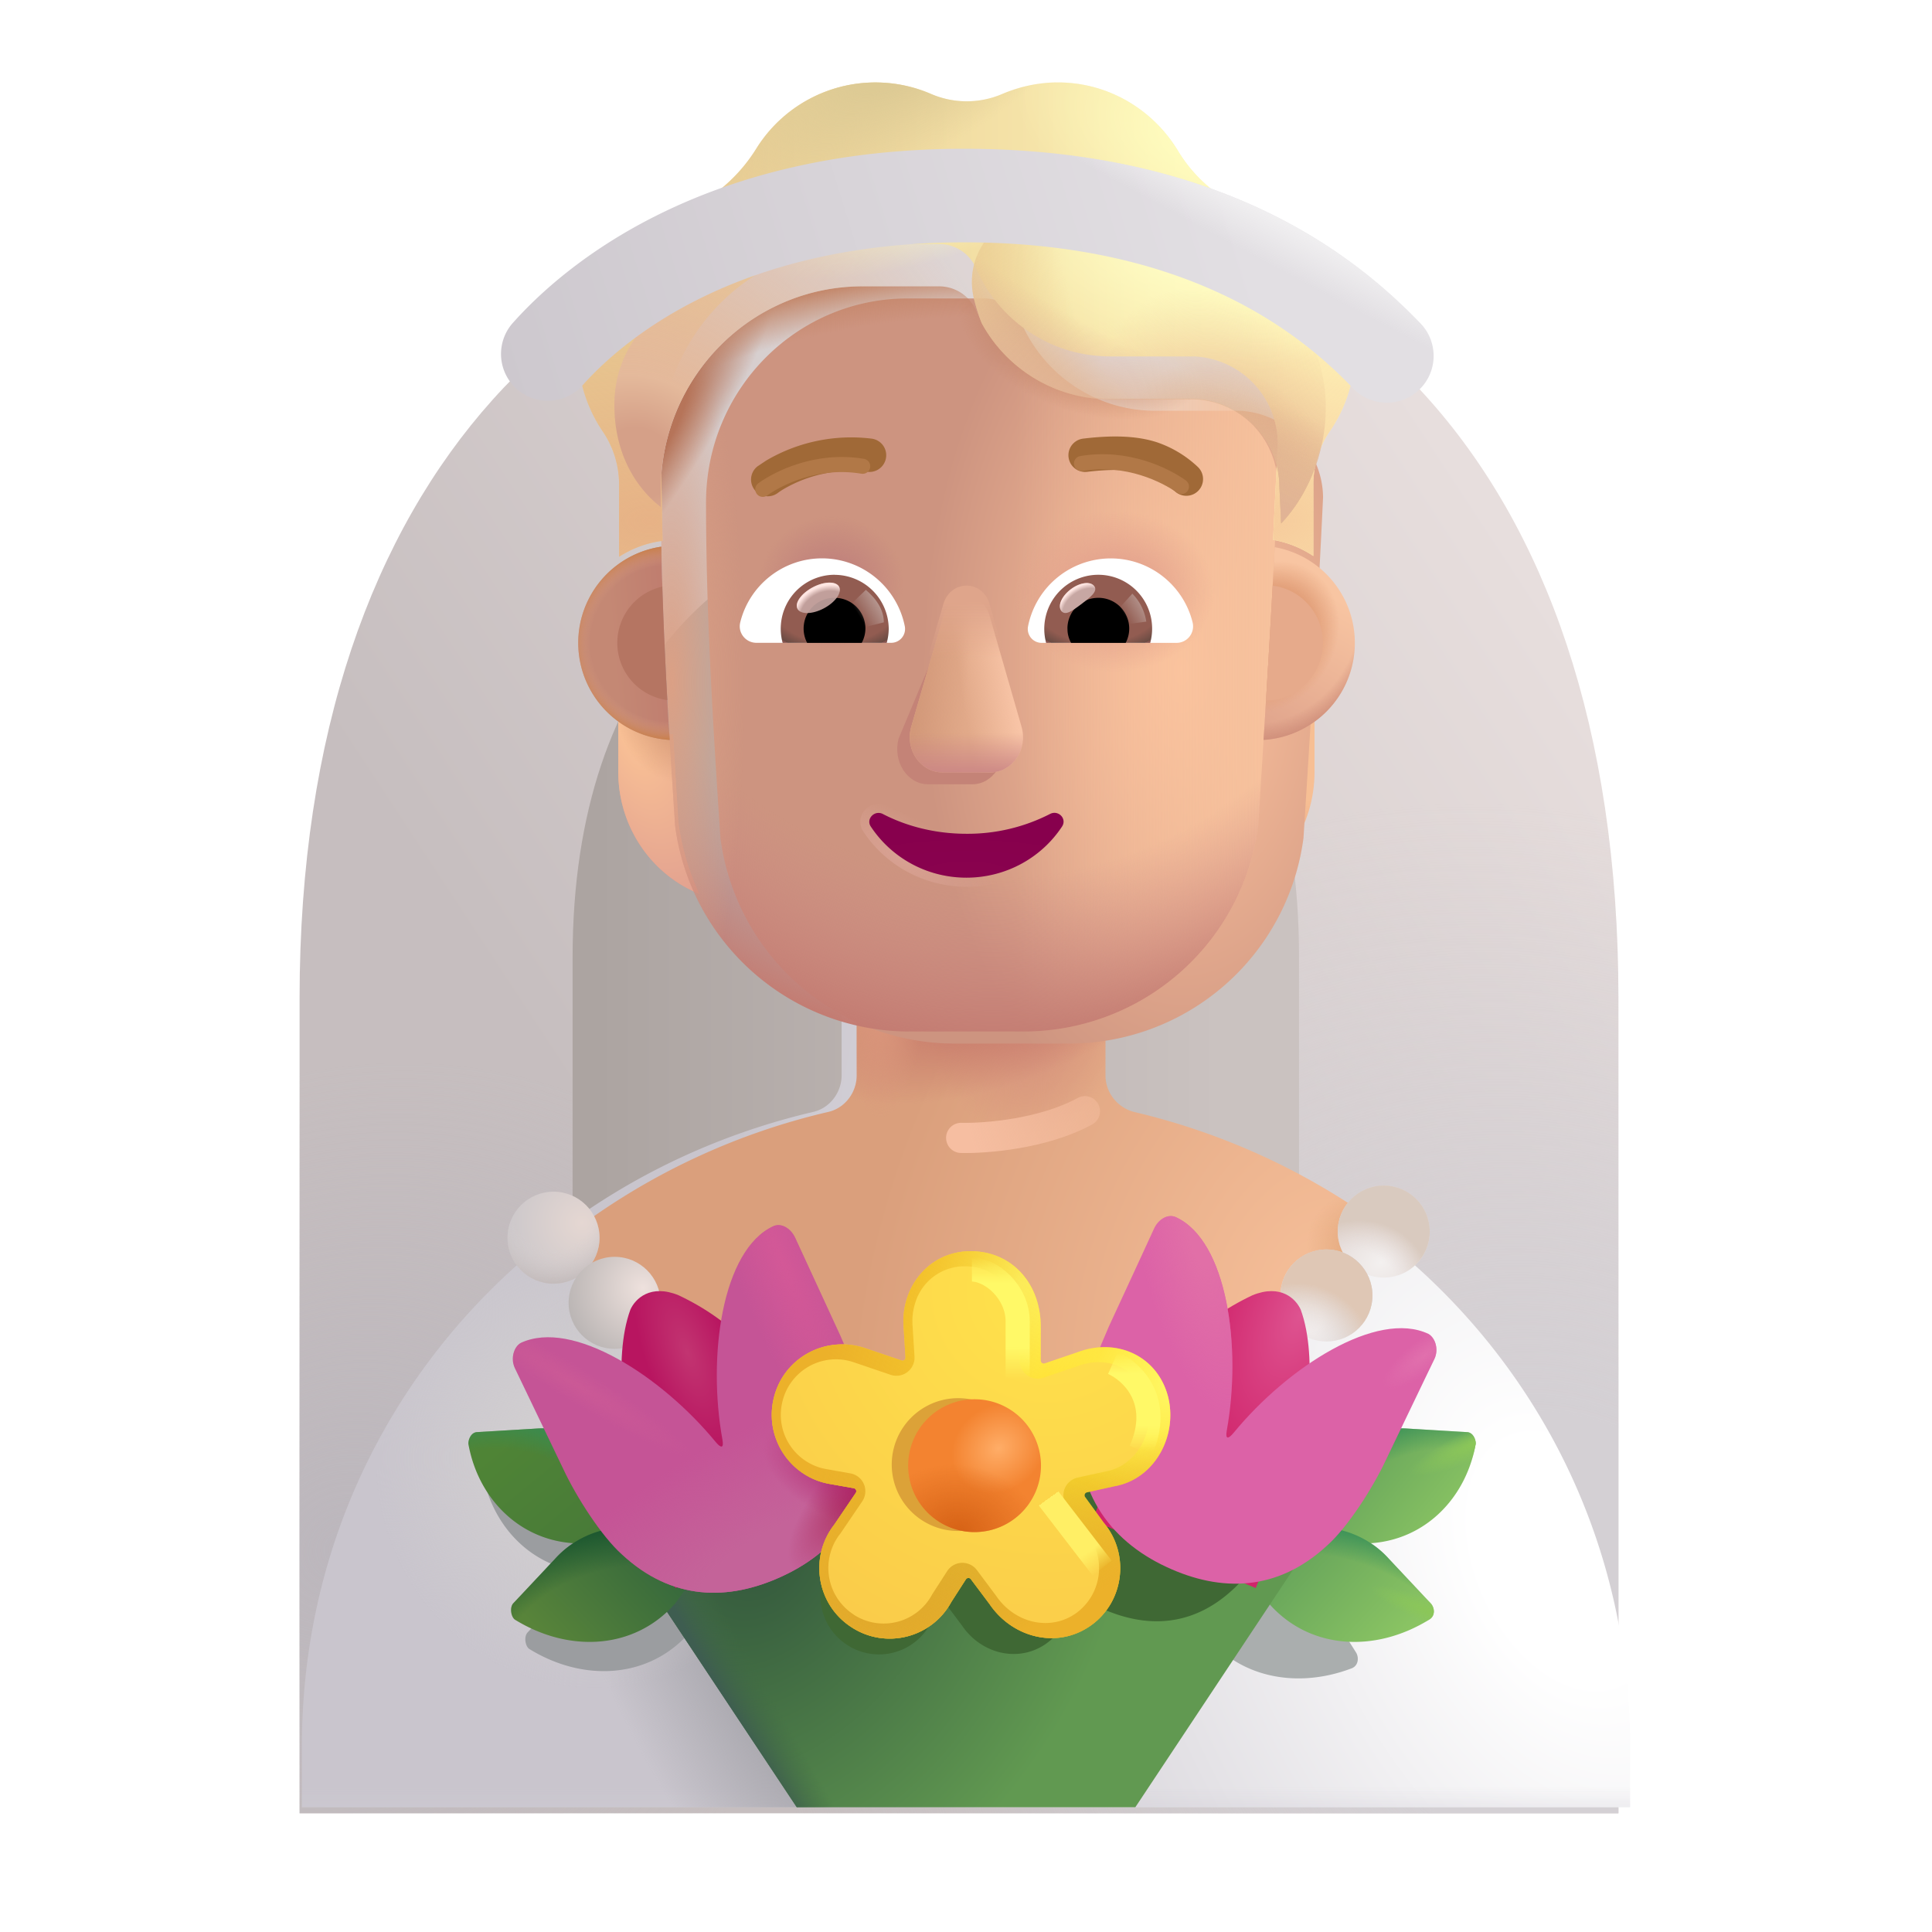 <svg xmlns="http://www.w3.org/2000/svg" width="32" height="32" fill="none" viewBox="0 0 32 32"><g filter="url(#a)"><path fill="url(#b)" d="M5.062 16.434c0-8.813 4.89-13.22 10.922-13.22 6.032 0 10.922 4.22 10.922 13.22v13.5H5.062v-13.5Z"/><path fill="url(#c)" d="M5.062 16.434c0-8.813 4.89-13.22 10.922-13.22 6.032 0 10.922 4.22 10.922 13.22v13.5H5.062v-13.5Z"/><path fill="url(#d)" d="M5.062 16.434c0-8.813 4.89-13.22 10.922-13.22 6.032 0 10.922 4.22 10.922 13.22v13.5H5.062v-13.5Z"/></g><g filter="url(#e)"><path fill="url(#f)" d="M9.984 15.856c0-4.854 2.694-7.28 6.016-7.28s6.016 2.323 6.016 7.28v7.435H9.984v-7.435Z"/></g><path fill="url(#g)" d="M27 29.934v-1c0-5.2-3.61-9.365-8.46-10.515a.63.63 0 0 1-.48-.61v-3.105c0-1.15-.94-2.12-2.1-2.1-1.12.02-2.02.93-2.02 2.06v3.145c0 .29-.2.55-.48.61C8.61 19.559 5 23.734 5 28.934v1h22Z"/><path fill="url(#h)" d="M27 29.934v-1c0-5.2-3.61-9.365-8.46-10.515a.63.63 0 0 1-.48-.61v-3.105c0-1.15-.94-2.12-2.1-2.1-1.12.02-2.02.93-2.02 2.06v3.145c0 .29-.2.55-.48.61C8.61 19.559 5 23.734 5 28.934v1h22Z"/><path fill="url(#i)" d="M27 29.934v-1c0-5.2-3.61-9.365-8.46-10.515a.63.63 0 0 1-.48-.61v-3.105c0-1.15-.94-2.12-2.1-2.1-1.12.02-2.02.93-2.02 2.06v3.145c0 .29-.2.55-.48.61C8.61 19.559 5 23.734 5 28.934v1h22Z"/><path fill="url(#j)" d="M27 29.934v-1c0-5.2-3.61-9.365-8.46-10.515a.63.63 0 0 1-.48-.61v-3.105c0-1.15-.94-2.12-2.1-2.1-1.12.02-2.02.93-2.02 2.06v3.145c0 .29-.2.55-.48.61C8.61 19.559 5 23.734 5 28.934v1h22Z"/><g filter="url(#k)"><path fill="#9B9DA0" d="M9.134 24.145c.879-.05 1.658.637 1.72 1.534l.009.116c.31.044.61.175.862.398l.107.113a.109.109 0 0 1 .01.15l-.42.583c-.665.762-1.75.833-2.66.27-.064-.05-.086-.203-.024-.27l.69-.735c.09-.1.192-.187.302-.26-.906-.06-1.574-.75-1.735-1.633-.013-.05.028-.207.15-.207l.989-.059Z"/></g><g filter="url(#l)"><path fill="#AAAEAE" d="M19.688 25.974c.78-.46 1.787-.2 2.235.546l.538.851c.048.079.043.217-.074.262-1 .38-2.053.104-2.561-.77l-.302-.652a.109.109 0 0 1 .037-.145l.127-.092Z"/></g><g filter="url(#m)"><path fill="url(#n)" d="M21.48 25.295c.063-.898.843-1.585 1.721-1.534l.99.059c.121 0 .162.158.149.207-.176.967-.961 1.703-2 1.633l-.768-.098a.11.11 0 0 1-.102-.117l.01-.15Z"/><path fill="url(#o)" d="M21.48 25.295c.063-.898.843-1.585 1.721-1.534l.99.059c.121 0 .162.158.149.207-.176.967-.961 1.703-2 1.633l-.768-.098a.11.11 0 0 1-.102-.117l.01-.15Z"/><path fill="url(#p)" d="M21.48 25.295c.063-.898.843-1.585 1.721-1.534l.99.059c.121 0 .162.158.149.207-.176.967-.961 1.703-2 1.633l-.768-.098a.11.11 0 0 1-.102-.117l.01-.15Z"/></g><g filter="url(#q)"><path fill="url(#r)" d="M20.61 25.809c.678-.6 1.716-.536 2.297.112l.69.734c.063.067.083.205-.023.27-.91.563-1.996.492-2.66-.27l-.42-.583a.109.109 0 0 1 .009-.15l.107-.113Z"/><path fill="url(#s)" d="M20.61 25.809c.678-.6 1.716-.536 2.297.112l.69.734c.063.067.083.205-.023.27-.91.563-1.996.492-2.66-.27l-.42-.583a.109.109 0 0 1 .009-.15l.107-.113Z"/><path fill="url(#t)" d="M20.61 25.809c.678-.6 1.716-.536 2.297.112l.69.734c.063.067.083.205-.023.27-.91.563-1.996.492-2.66-.27l-.42-.583a.109.109 0 0 1 .009-.15l.107-.113Z"/></g><g filter="url(#u)"><path fill="url(#v)" d="M9.15 20.466a11.224 11.224 0 0 1 4.31-2.047c.28-.06.48-.32.48-.61v-3.145c0-1.13.9-2.04 2.02-2.06 1.16-.02 2.1.95 2.1 2.1v3.105c0 .29.2.54.48.61a11.28 11.28 0 0 1 4.325 2.063 8.44 8.44 0 0 1-6.852 3.503 8.44 8.44 0 0 1-6.864-3.519Z"/><path fill="url(#w)" d="M9.15 20.466a11.224 11.224 0 0 1 4.31-2.047c.28-.06.48-.32.48-.61v-3.145c0-1.13.9-2.04 2.02-2.06 1.16-.02 2.1.95 2.1 2.1v3.105c0 .29.2.54.48.61a11.28 11.28 0 0 1 4.325 2.063 8.44 8.44 0 0 1-6.852 3.503 8.44 8.44 0 0 1-6.864-3.519Z"/><path fill="url(#x)" d="M9.15 20.466a11.224 11.224 0 0 1 4.31-2.047c.28-.06.48-.32.48-.61v-3.145c0-1.13.9-2.04 2.02-2.06 1.16-.02 2.1.95 2.1 2.1v3.105c0 .29.2.54.48.61a11.28 11.28 0 0 1 4.325 2.063 8.44 8.44 0 0 1-6.852 3.503 8.44 8.44 0 0 1-6.864-3.519Z"/><path fill="url(#y)" d="M9.15 20.466a11.224 11.224 0 0 1 4.31-2.047c.28-.06.48-.32.48-.61v-3.145c0-1.13.9-2.04 2.02-2.06 1.16-.02 2.1.95 2.1 2.1v3.105c0 .29.2.54.48.61a11.28 11.28 0 0 1 4.325 2.063 8.44 8.44 0 0 1-6.852 3.503 8.44 8.44 0 0 1-6.864-3.519Z"/><path fill="url(#z)" d="M9.15 20.466a11.224 11.224 0 0 1 4.31-2.047c.28-.06.48-.32.48-.61v-3.145c0-1.13.9-2.04 2.02-2.06 1.16-.02 2.1.95 2.1 2.1v3.105c0 .29.2.54.48.61a11.28 11.28 0 0 1 4.325 2.063 8.44 8.44 0 0 1-6.852 3.503 8.44 8.44 0 0 1-6.864-3.519Z"/></g><path fill="url(#A)" d="m13.196 29.933-2.547-3.837 5.25-3.475 5.828 2.91-2.922 4.402h-5.61Z"/><path fill="url(#B)" d="m13.196 29.933-2.547-3.837 5.25-3.475 5.828 2.91-2.922 4.402h-5.61Z"/><g filter="url(#C)"><path fill="#3F6834" d="M21.819 23.41c.096.053.144.218.081.348l-.668 1.39c-.181.388-.526.925-.809 1.177-.687.638-1.466.646-2.21.3a2.417 2.417 0 0 1-.481-.291.97.97 0 0 1-.407.892c-.466.324-1.079.16-1.39-.3l-.258-.344a.042.042 0 0 0-.068.002l-.201.313a.966.966 0 0 1-1.374.35.972.972 0 0 1-.241-1.416l.298-.438a.042.042 0 0 0-.027-.064l-.308-.055a.968.968 0 0 1-.799-1.174.97.97 0 0 1 1.248-.707l.516.175a.042.042 0 0 0 .055-.042l-.025-.402c-.05-.558.514 1.048 1.08 1.04.574-.009.81-1.665.81-1.062v.467c0 .028.028.048.055.039l.458-.156a1.08 1.08 0 0 1 .223-.058l.036-.084 1.043.853c.063-.129.19-.198.295-.152.711.328.494-.417.288.728-.022.123.015.13.098.03.74-.9 1.97-1.695 2.682-1.36Z"/></g><g filter="url(#D)"><path fill="url(#E)" d="M10.52 25.295c-.063-.898-.843-1.585-1.721-1.534l-.99.059c-.121 0-.162.158-.149.207.176.967.961 1.703 2 1.633l.768-.098a.11.11 0 0 0 .102-.117l-.01-.15Z"/><path fill="url(#F)" d="M10.52 25.295c-.063-.898-.843-1.585-1.721-1.534l-.99.059c-.121 0-.162.158-.149.207.176.967.961 1.703 2 1.633l.768-.098a.11.11 0 0 0 .102-.117l-.01-.15Z"/></g><g filter="url(#G)"><path fill="url(#H)" d="M11.39 25.809c-.678-.6-1.716-.536-2.298.112l-.69.734c-.062.067-.04.22.024.27.91.563 1.996.492 2.66-.27l.42-.583a.109.109 0 0 0-.009-.15l-.107-.113Z"/><path fill="url(#I)" d="M11.39 25.809c-.678-.6-1.716-.536-2.298.112l-.69.734c-.062.067-.04.22.024.27.91.563 1.996.492 2.66-.27l.42-.583a.109.109 0 0 0-.009-.15l-.107-.113Z"/></g><circle cx="9.168" cy="20.5" r=".762" fill="url(#J)"/><circle cx="9.168" cy="20.5" r=".762" fill="url(#K)"/><circle r=".762" fill="url(#L)" transform="matrix(-1 0 0 1 22.919 20.399)"/><circle r=".762" fill="url(#M)" transform="matrix(-1 0 0 1 22.919 20.399)"/><circle cx="10.18" cy="21.579" r=".762" fill="url(#N)"/><circle r=".762" fill="url(#O)" transform="matrix(-1 0 0 1 21.97 21.457)"/><circle r=".762" fill="url(#P)" transform="matrix(-1 0 0 1 21.97 21.457)"/><path fill="url(#Q)" d="m11.186 26.303 2.71-1.12-.67-1.62c-.41-1-1.1-1.692-1.988-2.11-.465-.19-.717.059-.797.239-.3.82-.081 2.136.085 3.001l.66 1.61Z"/><g filter="url(#R)"><path fill="#C55496" d="M8.528 22.762c-.076-.156-.018-.354.098-.419.854-.403 2.333.553 3.222 1.634.099.12.144.111.117-.036-.248-1.376-.009-3.138.846-3.532.126-.055.278.028.355.183l.753 1.632.133.31c.111.293.303.84.336 1.135.152 1.232-.46 2.09-1.43 2.538-.894.415-1.83.406-2.656-.36-.34-.303-.754-.949-.972-1.415l-.802-1.67Z"/><path fill="url(#S)" d="M8.528 22.762c-.076-.156-.018-.354.098-.419.854-.403 2.333.553 3.222 1.634.099.12.144.111.117-.036-.248-1.376-.009-3.138.846-3.532.126-.055.278.028.355.183l.753 1.632.133.31c.111.293.303.84.336 1.135.152 1.232-.46 2.09-1.43 2.538-.894.415-1.83.406-2.656-.36-.34-.303-.754-.949-.972-1.415l-.802-1.67Z"/><path fill="url(#T)" d="M8.528 22.762c-.076-.156-.018-.354.098-.419.854-.403 2.333.553 3.222 1.634.099.12.144.111.117-.036-.248-1.376-.009-3.138.846-3.532.126-.055.278.028.355.183l.753 1.632.133.31c.111.293.303.84.336 1.135.152 1.232-.46 2.09-1.43 2.538-.894.415-1.83.406-2.656-.36-.34-.303-.754-.949-.972-1.415l-.802-1.67Z"/><path fill="url(#U)" d="M8.528 22.762c-.076-.156-.018-.354.098-.419.854-.403 2.333.553 3.222 1.634.099.12.144.111.117-.036-.248-1.376-.009-3.138.846-3.532.126-.055.278.028.355.183l.753 1.632.133.31c.111.293.303.84.336 1.135.152 1.232-.46 2.09-1.43 2.538-.894.415-1.83.406-2.656-.36-.34-.303-.754-.949-.972-1.415l-.802-1.67Z"/><path fill="url(#V)" d="M8.528 22.762c-.076-.156-.018-.354.098-.419.854-.403 2.333.553 3.222 1.634.099.12.144.111.117-.036-.248-1.376-.009-3.138.846-3.532.126-.055.278.028.355.183l.753 1.632.133.31c.111.293.303.84.336 1.135.152 1.232-.46 2.09-1.43 2.538-.894.415-1.83.406-2.656-.36-.34-.303-.754-.949-.972-1.415l-.802-1.67Z"/><path fill="url(#W)" d="M8.528 22.762c-.076-.156-.018-.354.098-.419.854-.403 2.333.553 3.222 1.634.099.12.144.111.117-.036-.248-1.376-.009-3.138.846-3.532.126-.055.278.028.355.183l.753 1.632.133.31c.111.293.303.84.336 1.135.152 1.232-.46 2.09-1.43 2.538-.894.415-1.83.406-2.656-.36-.34-.303-.754-.949-.972-1.415l-.802-1.67Z"/></g><path fill="url(#X)" d="m20.799 26.303-2.71-1.12.67-1.62c.41-1 1.1-1.692 1.987-2.11.466-.19.718.059.798.239.3.82.081 2.136-.085 3.001l-.66 1.61Z"/><g filter="url(#Y)"><path fill="#DC62A7" d="M23.457 22.762c.076-.156.018-.354-.098-.419-.854-.403-2.334.553-3.222 1.634-.099.12-.144.111-.117-.036.247-1.376.009-3.138-.846-3.532-.127-.055-.279.028-.355.183l-.754 1.632c-.044.107-.088.204-.132.31-.111.293-.303.84-.336 1.135-.152 1.232.46 2.09 1.43 2.538.894.415 1.83.406 2.656-.36.34-.303.754-.949.972-1.415l.802-1.67Z"/><path fill="url(#Z)" d="M23.457 22.762c.076-.156.018-.354-.098-.419-.854-.403-2.334.553-3.222 1.634-.099.12-.144.111-.117-.036.247-1.376.009-3.138-.846-3.532-.127-.055-.279.028-.355.183l-.754 1.632c-.044.107-.088.204-.132.31-.111.293-.303.84-.336 1.135-.152 1.232.46 2.09 1.43 2.538.894.415 1.83.406 2.656-.36.34-.303.754-.949.972-1.415l.802-1.67Z"/><path fill="url(#aa)" d="M23.457 22.762c.076-.156.018-.354-.098-.419-.854-.403-2.334.553-3.222 1.634-.099.12-.144.111-.117-.036.247-1.376.009-3.138-.846-3.532-.127-.055-.279.028-.355.183l-.754 1.632c-.044.107-.088.204-.132.31-.111.293-.303.84-.336 1.135-.152 1.232.46 2.09 1.43 2.538.894.415 1.83.406 2.656-.36.34-.303.754-.949.972-1.415l.802-1.67Z"/></g><g filter="url(#ab)"><path fill="#FFDD2C" d="M12.712 23.174c.15-.67.84-1.06 1.5-.85l.62.21a.05.05 0 0 0 .066-.05l-.03-.484c-.06-.67.41-1.266 1.09-1.276.69-.01 1.18.526 1.18 1.25v.56a.05.05 0 0 0 .066.048l.55-.187c.64-.24 1.31.059 1.49.729.17.65-.214 1.373-.884 1.493l-.457.101a.05.05 0 0 0-.03.078l.307.423c.44.52.34 1.32-.22 1.71-.56.39-1.296.192-1.67-.36l-.31-.413a.05.05 0 0 0-.081.002l-.242.376c-.32.59-1.08.79-1.65.42-.58-.37-.71-1.16-.29-1.7l.357-.527a.05.05 0 0 0-.032-.077l-.37-.066c-.67-.1-1.11-.75-.96-1.41Z"/><path fill="url(#ac)" d="M12.712 23.174c.15-.67.84-1.06 1.5-.85l.62.21a.05.05 0 0 0 .066-.05l-.03-.484c-.06-.67.41-1.266 1.09-1.276.69-.01 1.18.526 1.18 1.25v.56a.05.05 0 0 0 .066.048l.55-.187c.64-.24 1.31.059 1.49.729.17.65-.214 1.373-.884 1.493l-.457.101a.05.05 0 0 0-.03.078l.307.423c.44.52.34 1.32-.22 1.71-.56.39-1.296.192-1.67-.36l-.31-.413a.05.05 0 0 0-.081.002l-.242.376c-.32.59-1.08.79-1.65.42-.58-.37-.71-1.16-.29-1.7l.357-.527a.05.05 0 0 0-.032-.077l-.37-.066c-.67-.1-1.11-.75-.96-1.41Z"/><path fill="url(#ad)" d="M12.712 23.174c.15-.67.84-1.06 1.5-.85l.62.21a.05.05 0 0 0 .066-.05l-.03-.484c-.06-.67.41-1.266 1.09-1.276.69-.01 1.18.526 1.18 1.25v.56a.05.05 0 0 0 .066.048l.55-.187c.64-.24 1.31.059 1.49.729.17.65-.214 1.373-.884 1.493l-.457.101a.05.05 0 0 0-.03.078l.307.423c.44.52.34 1.32-.22 1.71-.56.39-1.296.192-1.67-.36l-.31-.413a.05.05 0 0 0-.081.002l-.242.376c-.32.59-1.08.79-1.65.42-.58-.37-.71-1.16-.29-1.7l.357-.527a.05.05 0 0 0-.032-.077l-.37-.066c-.67-.1-1.11-.75-.96-1.41Z"/><path fill="url(#ae)" d="M12.712 23.174c.15-.67.84-1.06 1.5-.85l.62.21a.05.05 0 0 0 .066-.05l-.03-.484c-.06-.67.41-1.266 1.09-1.276.69-.01 1.18.526 1.18 1.25v.56a.05.05 0 0 0 .066.048l.55-.187c.64-.24 1.31.059 1.49.729.17.65-.214 1.373-.884 1.493l-.457.101a.05.05 0 0 0-.03.078l.307.423c.44.52.34 1.32-.22 1.71-.56.39-1.296.192-1.67-.36l-.31-.413a.05.05 0 0 0-.081.002l-.242.376c-.32.59-1.08.79-1.65.42-.58-.37-.71-1.16-.29-1.7l.357-.527a.05.05 0 0 0-.032-.077l-.37-.066c-.67-.1-1.11-.75-.96-1.41Z"/><path fill="url(#af)" d="M12.712 23.174c.15-.67.84-1.06 1.5-.85l.62.21a.05.05 0 0 0 .066-.05l-.03-.484c-.06-.67.41-1.266 1.09-1.276.69-.01 1.18.526 1.18 1.25v.56a.05.05 0 0 0 .066.048l.55-.187c.64-.24 1.31.059 1.49.729.17.65-.214 1.373-.884 1.493l-.457.101a.05.05 0 0 0-.03.078l.307.423c.44.52.34 1.32-.22 1.71-.56.39-1.296.192-1.67-.36l-.31-.413a.05.05 0 0 0-.081.002l-.242.376c-.32.59-1.08.79-1.65.42-.58-.37-.71-1.16-.29-1.7l.357-.527a.05.05 0 0 0-.032-.077l-.37-.066c-.67-.1-1.11-.75-.96-1.41Z"/><path fill="url(#ag)" d="M12.712 23.174c.15-.67.84-1.06 1.5-.85l.62.21a.05.05 0 0 0 .066-.05l-.03-.484c-.06-.67.41-1.266 1.09-1.276.69-.01 1.18.526 1.18 1.25v.56a.05.05 0 0 0 .066.048l.55-.187c.64-.24 1.31.059 1.49.729.17.65-.214 1.373-.884 1.493l-.457.101a.05.05 0 0 0-.03.078l.307.423c.44.52.34 1.32-.22 1.71-.56.39-1.296.192-1.67-.36l-.31-.413a.05.05 0 0 0-.081.002l-.242.376c-.32.59-1.08.79-1.65.42-.58-.37-.71-1.16-.29-1.7l.357-.527a.05.05 0 0 0-.032-.077l-.37-.066c-.67-.1-1.11-.75-.96-1.41Z"/></g><g filter="url(#ah)"><path fill="url(#ai)" fill-rule="evenodd" d="M13.709 24.337a.913.913 0 0 1-.753-1.108.912.912 0 0 1 1.178-.668l.617.21a.3.3 0 0 0 .396-.302l-.03-.484v-.007a.998.998 0 0 1 .044-.404.852.852 0 0 1 .8-.6c.532-.008.927.396.927 1v.56a.3.3 0 0 0 .396.285l.551-.187.007-.003c.516-.194 1.023.046 1.16.559.14.532-.183 1.093-.687 1.183l-.466.103a.3.3 0 0 0-.178.47l.312.43.006.007a.922.922 0 0 1-.172 1.343c-.429.299-1.012.16-1.32-.295l-.316-.423a.3.3 0 0 0-.493.017l-.247.383-.005.009a.91.91 0 0 1-1.294.33l-.001-.002a.918.918 0 0 1-.227-1.336l.005-.006.362-.533a.3.3 0 0 0-.196-.464l-.369-.066-.007-.002Z" clip-rule="evenodd"/></g><g filter="url(#aj)"><path fill="#DCA238" d="M15.87 25.358a1.1 1.1 0 1 0 0-2.2 1.1 1.1 0 0 0 0 2.2Z"/></g><g filter="url(#ak)"><path fill="url(#al)" d="M15.992 25.226a1.1 1.1 0 1 0 0-2.2 1.1 1.1 0 0 0 0 2.2Z"/><path fill="url(#am)" d="M15.992 25.226a1.1 1.1 0 1 0 0-2.2 1.1 1.1 0 0 0 0 2.2Z"/></g><g filter="url(#an)"><path stroke="url(#ao)" stroke-width=".4" d="M16.098 21.027c.324 0 .758.377.758.86v.945"/></g><g filter="url(#ap)"><path stroke="url(#aq)" stroke-width=".4" d="m17.348 24.793.907 1.18"/></g><g filter="url(#ar)"><path stroke="url(#as)" stroke-width=".4" d="M18.434 22.574c.307.136.83.616.461 1.453"/></g><g filter="url(#at)"><path stroke="url(#au)" stroke-linecap="round" stroke-width=".5" d="M15.92 18.847c.395.01 1.357-.063 2.05-.442"/></g><path fill="url(#av)" d="M20.868 12.163c.335-.01.65-.124.905-.309v.932c0 .893-.532 1.688-1.341 2.019.17-.363.287-.758.346-1.18l.09-1.462Z"/><path fill="url(#aw)" d="M11.146 12.163a1.64 1.64 0 0 1-.905-.309v.932c0 .893.532 1.688 1.341 2.019a4.09 4.09 0 0 1-.346-1.18l-.09-1.462Z"/><path fill="url(#ax)" d="M11.146 12.163a1.64 1.64 0 0 1-.905-.309v.932c0 .893.532 1.688 1.341 2.019a4.09 4.09 0 0 1-.346-1.18l-.09-1.462Z"/><path fill="url(#ay)" d="M11.146 12.163a1.64 1.64 0 0 1-.905-.309v.932c0 .893.532 1.688 1.341 2.019a4.09 4.09 0 0 1-.346-1.18l-.09-1.462Z"/><path fill="url(#az)" d="M11.146 12.163a1.64 1.64 0 0 1-.905-.309v.932c0 .893.532 1.688 1.341 2.019a4.09 4.09 0 0 1-.346-1.18l-.09-1.462Z"/><g filter="url(#aA)"><path fill="url(#aB)" d="M11.182 13.679a3.916 3.916 0 0 0 3.886 3.406h1.886a3.916 3.916 0 0 0 3.886-3.406c.118-1.884.237-3.76.324-5.643a1.45 1.45 0 0 0-1.379-1.432h-1.4c-.955 0-1.82-.563-2.212-1.442a.664.664 0 0 0-.615-.419h-1.273c-1.846 0-3.341 1.513-3.341 3.38 0 1.86.116 3.69.238 5.556Z"/></g><path fill="url(#aC)" d="M11.182 13.679a3.916 3.916 0 0 0 3.886 3.406h1.886a3.916 3.916 0 0 0 3.886-3.406c.118-1.884.237-3.76.324-5.643a1.45 1.45 0 0 0-1.379-1.432h-1.4c-.955 0-1.82-.563-2.212-1.442a.664.664 0 0 0-.615-.419h-1.273c-1.846 0-3.341 1.513-3.341 3.38 0 1.86.116 3.69.238 5.556Z"/><path fill="url(#aD)" d="M11.182 13.679a3.916 3.916 0 0 0 3.886 3.406h1.886a3.916 3.916 0 0 0 3.886-3.406c.118-1.884.237-3.76.324-5.643a1.45 1.45 0 0 0-1.379-1.432h-1.4c-.955 0-1.82-.563-2.212-1.442a.664.664 0 0 0-.615-.419h-1.273c-1.846 0-3.341 1.513-3.341 3.38 0 1.86.116 3.69.238 5.556Z"/><path fill="url(#aE)" d="M11.182 13.679a3.916 3.916 0 0 0 3.886 3.406h1.886a3.916 3.916 0 0 0 3.886-3.406c.118-1.884.237-3.76.324-5.643a1.45 1.45 0 0 0-1.379-1.432h-1.4c-.955 0-1.82-.563-2.212-1.442a.664.664 0 0 0-.615-.419h-1.273c-1.846 0-3.341 1.513-3.341 3.38 0 1.86.116 3.69.238 5.556Z"/><path fill="url(#aF)" d="M11.182 13.679a3.916 3.916 0 0 0 3.886 3.406h1.886a3.916 3.916 0 0 0 3.886-3.406c.118-1.884.237-3.76.324-5.643a1.45 1.45 0 0 0-1.379-1.432h-1.4c-.955 0-1.82-.563-2.212-1.442a.664.664 0 0 0-.615-.419h-1.273c-1.846 0-3.341 1.513-3.341 3.38 0 1.86.116 3.69.238 5.556Z"/><path fill="url(#aG)" d="M11.182 13.679a3.916 3.916 0 0 0 3.886 3.406h1.886a3.916 3.916 0 0 0 3.886-3.406c.118-1.884.237-3.76.324-5.643a1.45 1.45 0 0 0-1.379-1.432h-1.4c-.955 0-1.82-.563-2.212-1.442a.664.664 0 0 0-.615-.419h-1.273c-1.846 0-3.341 1.513-3.341 3.38 0 1.86.116 3.69.238 5.556Z"/><path fill="url(#aH)" d="M11.182 13.679a3.916 3.916 0 0 0 3.886 3.406h1.886a3.916 3.916 0 0 0 3.886-3.406c.118-1.884.237-3.76.324-5.643a1.45 1.45 0 0 0-1.379-1.432h-1.4c-.955 0-1.82-.563-2.212-1.442a.664.664 0 0 0-.615-.419h-1.273c-1.846 0-3.341 1.513-3.341 3.38 0 1.86.116 3.69.238 5.556Z"/><path fill="url(#aI)" d="M11.182 13.679a3.916 3.916 0 0 0 3.886 3.406h1.886a3.916 3.916 0 0 0 3.886-3.406c.118-1.884.237-3.76.324-5.643a1.45 1.45 0 0 0-1.379-1.432h-1.4c-.955 0-1.82-.563-2.212-1.442a.664.664 0 0 0-.615-.419h-1.273c-1.846 0-3.341 1.513-3.341 3.38 0 1.86.116 3.69.238 5.556Z"/><path fill="url(#aJ)" d="M11.182 13.679a3.916 3.916 0 0 0 3.886 3.406h1.886a3.916 3.916 0 0 0 3.886-3.406c.118-1.884.237-3.76.324-5.643a1.45 1.45 0 0 0-1.379-1.432h-1.4c-.955 0-1.82-.563-2.212-1.442a.664.664 0 0 0-.615-.419h-1.273c-1.846 0-3.341 1.513-3.341 3.38 0 1.86.116 3.69.238 5.556Z"/><g filter="url(#aK)"><path fill="#C48377" d="m15.576 10.578-.692 1.655c-.101.378.142.757.487.757h.735c.344 0 .588-.384.486-.757l-.496-1.838c-.107-.407-.408-.224-.52.183Z"/></g><g filter="url(#aL)"><path fill="#E1A989" d="m15.625 10.199-.532 1.838c-.108.378.152.757.52.757h.787c.37 0 .63-.384.52-.757l-.53-1.838c-.114-.407-.646-.407-.765 0Z"/><path fill="url(#aM)" d="m15.625 10.199-.532 1.838c-.108.378.152.757.52.757h.787c.37 0 .63-.384.52-.757l-.53-1.838c-.114-.407-.646-.407-.765 0Z"/><path fill="url(#aN)" d="m15.625 10.199-.532 1.838c-.108.378.152.757.52.757h.787c.37 0 .63-.384.52-.757l-.53-1.838c-.114-.407-.646-.407-.765 0Z"/><path fill="url(#aO)" d="m15.625 10.199-.532 1.838c-.108.378.152.757.52.757h.787c.37 0 .63-.384.52-.757l-.53-1.838c-.114-.407-.646-.407-.765 0Z"/></g><g filter="url(#aP)"><path fill="url(#aQ)" d="m15.625 10.006-.532 1.838c-.108.378.152.756.52.756h.787c.37 0 .63-.384.52-.756l-.53-1.838c-.114-.408-.646-.408-.765 0Z"/></g><g filter="url(#aR)"><path stroke="url(#aS)" stroke-width=".15" d="M14.656 13.415a.228.228 0 0 0-.271.047.212.212 0 0 0-.023.27c.348.528.955.88 1.645.88a1.97 1.97 0 0 0 1.646-.88.214.214 0 0 0-.024-.273.228.228 0 0 0-.27-.044h-.001c-.39.203-.85.32-1.35.32a2.93 2.93 0 0 1-1.352-.32Z"/></g><path fill="url(#aT)" d="M16.007 13.81c-.507 0-.984-.12-1.385-.328-.137-.07-.284.084-.198.209.335.507.918.846 1.583.846.665 0 1.249-.339 1.583-.846.087-.13-.06-.28-.197-.21a2.99 2.99 0 0 1-1.386.329Z"/><g filter="url(#aU)"><path fill="url(#aV)" d="M20.862 4.27a2.33 2.33 0 0 1 1.268 1.052 2.37 2.37 0 0 1-.107 2.526 1.56 1.56 0 0 0-.27.875V9.91a1.744 1.744 0 0 0-.667-.268l.078-1.607a1.45 1.45 0 0 0-1.379-1.432h-1.4c-.955 0-1.82-.563-2.212-1.443a.664.664 0 0 0-.615-.418h-1.273c-1.845 0-3.341 1.512-3.341 3.379l.03 1.537a1.727 1.727 0 0 0-.72.264v-1.2a1.56 1.56 0 0 0-.27-.875 2.39 2.39 0 0 1-.143-2.445 2.345 2.345 0 0 1 1.299-1.127 2.68 2.68 0 0 0 1.384-1.11 2.325 2.325 0 0 1 2.89-.912 1.49 1.49 0 0 0 1.194 0c.281-.118.589-.188.912-.188.844 0 1.581.456 1.99 1.132.307.51.79.88 1.352 1.073Z"/><path fill="url(#aW)" d="M20.862 4.27a2.33 2.33 0 0 1 1.268 1.052 2.37 2.37 0 0 1-.107 2.526 1.56 1.56 0 0 0-.27.875V9.91a1.744 1.744 0 0 0-.667-.268l.078-1.607a1.45 1.45 0 0 0-1.379-1.432h-1.4c-.955 0-1.82-.563-2.212-1.443a.664.664 0 0 0-.615-.418h-1.273c-1.845 0-3.341 1.512-3.341 3.379l.03 1.537a1.727 1.727 0 0 0-.72.264v-1.2a1.56 1.56 0 0 0-.27-.875 2.39 2.39 0 0 1-.143-2.445 2.345 2.345 0 0 1 1.299-1.127 2.68 2.68 0 0 0 1.384-1.11 2.325 2.325 0 0 1 2.89-.912 1.49 1.49 0 0 0 1.194 0c.281-.118.589-.188.912-.188.844 0 1.581.456 1.99 1.132.307.51.79.88 1.352 1.073Z"/><path fill="url(#aX)" d="M20.862 4.27a2.33 2.33 0 0 1 1.268 1.052 2.37 2.37 0 0 1-.107 2.526 1.56 1.56 0 0 0-.27.875V9.91a1.744 1.744 0 0 0-.667-.268l.078-1.607a1.45 1.45 0 0 0-1.379-1.432h-1.4c-.955 0-1.82-.563-2.212-1.443a.664.664 0 0 0-.615-.418h-1.273c-1.845 0-3.341 1.512-3.341 3.379l.03 1.537a1.727 1.727 0 0 0-.72.264v-1.2a1.56 1.56 0 0 0-.27-.875 2.39 2.39 0 0 1-.143-2.445 2.345 2.345 0 0 1 1.299-1.127 2.68 2.68 0 0 0 1.384-1.11 2.325 2.325 0 0 1 2.89-.912 1.49 1.49 0 0 0 1.194 0c.281-.118.589-.188.912-.188.844 0 1.581.456 1.99 1.132.307.51.79.88 1.352 1.073Z"/><path fill="url(#aY)" d="M20.862 4.27a2.33 2.33 0 0 1 1.268 1.052 2.37 2.37 0 0 1-.107 2.526 1.56 1.56 0 0 0-.27.875V9.91a1.744 1.744 0 0 0-.667-.268l.078-1.607a1.45 1.45 0 0 0-1.379-1.432h-1.4c-.955 0-1.82-.563-2.212-1.443a.664.664 0 0 0-.615-.418h-1.273c-1.845 0-3.341 1.512-3.341 3.379l.03 1.537a1.727 1.727 0 0 0-.72.264v-1.2a1.56 1.56 0 0 0-.27-.875 2.39 2.39 0 0 1-.143-2.445 2.345 2.345 0 0 1 1.299-1.127 2.68 2.68 0 0 0 1.384-1.11 2.325 2.325 0 0 1 2.89-.912 1.49 1.49 0 0 0 1.194 0c.281-.118.589-.188.912-.188.844 0 1.581.456 1.99 1.132.307.51.79.88 1.352 1.073Z"/><path fill="url(#aZ)" d="M20.862 4.27a2.33 2.33 0 0 1 1.268 1.052 2.37 2.37 0 0 1-.107 2.526 1.56 1.56 0 0 0-.27.875V9.91a1.744 1.744 0 0 0-.667-.268l.078-1.607a1.45 1.45 0 0 0-1.379-1.432h-1.4c-.955 0-1.82-.563-2.212-1.443a.664.664 0 0 0-.615-.418h-1.273c-1.845 0-3.341 1.512-3.341 3.379l.03 1.537a1.727 1.727 0 0 0-.72.264v-1.2a1.56 1.56 0 0 0-.27-.875 2.39 2.39 0 0 1-.143-2.445 2.345 2.345 0 0 1 1.299-1.127 2.68 2.68 0 0 0 1.384-1.11 2.325 2.325 0 0 1 2.89-.912 1.49 1.49 0 0 0 1.194 0c.281-.118.589-.188.912-.188.844 0 1.581.456 1.99 1.132.307.51.79.88 1.352 1.073Z"/></g><g filter="url(#ba)"><path fill="#A06937" d="M19.74 7.934a1.854 1.854 0 0 0-.688-.412c-.304-.096-.685-.121-1.212-.057a.277.277 0 0 0 .067.55c.482-.058.776-.027.979.036.198.063.332.164.49.3a.277.277 0 0 0 .364-.417Z"/></g><g filter="url(#bb)"><path fill="#A06937" d="M12.596 7.825a2.774 2.774 0 0 1 1.739-.36.277.277 0 1 1-.067.55 2.22 2.22 0 0 0-1.387.285 1.354 1.354 0 0 0-.092.06l-.002.002a.277.277 0 0 1-.34-.438l.15-.1Z"/></g><g filter="url(#bc)"><path fill="url(#bd)" d="M16.24 5.298a2.462 2.462 0 0 1-.067-.137.664.664 0 0 0-.615-.418h-1.273c-1.846 0-3.341 1.512-3.341 3.379v.275c-.34-.259-.768-.804-.768-1.688 0-1.072.782-1.613 1.28-1.959.141-.097.26-.18.331-.253l.1-.105c.35-.37.972-1.031 2.06-1.32a5.467 5.467 0 0 1 1.508-.165c.472.011.806.42.806.893v1.485l-.021.013Z"/><path fill="url(#be)" d="M16.24 5.298a2.462 2.462 0 0 1-.067-.137.664.664 0 0 0-.615-.418h-1.273c-1.846 0-3.341 1.512-3.341 3.379v.275c-.34-.259-.768-.804-.768-1.688 0-1.072.782-1.613 1.28-1.959.141-.097.26-.18.331-.253l.1-.105c.35-.37.972-1.031 2.06-1.32a5.467 5.467 0 0 1 1.508-.165c.472.011.806.42.806.893v1.485l-.021.013Z"/></g><g filter="url(#bf)"><path fill="url(#bg)" d="m21.22 8.67-.03-.631c-.01-.763-.641-1.393-1.405-1.425h-1.4a2.42 2.42 0 0 1-2.124-1.26s-.058-.136-.12-.368c-.256-.97.671-1.713 1.656-1.522.973.19 2.082.517 2.902 1.052 1.744 1.138 1.439 3.189.52 4.154Z"/><path fill="url(#bh)" d="m21.22 8.67-.03-.631c-.01-.763-.641-1.393-1.405-1.425h-1.4a2.42 2.42 0 0 1-2.124-1.26s-.058-.136-.12-.368c-.256-.97.671-1.713 1.656-1.522.973.19 2.082.517 2.902 1.052 1.744 1.138 1.439 3.189.52 4.154Z"/><path fill="url(#bi)" d="m21.22 8.67-.03-.631c-.01-.763-.641-1.393-1.405-1.425h-1.4a2.42 2.42 0 0 1-2.124-1.26s-.058-.136-.12-.368c-.256-.97.671-1.713 1.656-1.522.973.19 2.082.517 2.902 1.052 1.744 1.138 1.439 3.189.52 4.154Z"/><path fill="url(#bj)" d="m21.22 8.67-.03-.631c-.01-.763-.641-1.393-1.405-1.425h-1.4a2.42 2.42 0 0 1-2.124-1.26s-.058-.136-.12-.368c-.256-.97.671-1.713 1.656-1.522.973.19 2.082.517 2.902 1.052 1.744 1.138 1.439 3.189.52 4.154Z"/><path fill="url(#bk)" d="m21.22 8.67-.03-.631c-.01-.763-.641-1.393-1.405-1.425h-1.4a2.42 2.42 0 0 1-2.124-1.26s-.058-.136-.12-.368c-.256-.97.671-1.713 1.656-1.522.973.19 2.082.517 2.902 1.052 1.744 1.138 1.439 3.189.52 4.154Z"/><path fill="url(#bl)" d="m21.22 8.67-.03-.631c-.01-.763-.641-1.393-1.405-1.425h-1.4a2.42 2.42 0 0 1-2.124-1.26s-.058-.136-.12-.368c-.256-.97.671-1.713 1.656-1.522.973.19 2.082.517 2.902 1.052 1.744 1.138 1.439 3.189.52 4.154Z"/></g><path fill="#fff" d="M18.398 9.249c.653 0 1.205.45 1.355 1.059a.274.274 0 0 1-.268.34h-2.23a.23.23 0 0 1-.228-.271 1.398 1.398 0 0 1 1.371-1.128Z"/><path fill="url(#bm)" d="M18.191 9.52a.892.892 0 0 1 .86 1.128h-1.724a.896.896 0 0 1 .864-1.128Z"/><path fill="#000" d="M17.68 10.412c0-.284.227-.51.511-.51a.509.509 0 0 1 .454.746h-.904a.462.462 0 0 1-.06-.236Z"/><g filter="url(#bn)"><path fill="#C7A7A3" d="M18.125 9.709c.064.085-.069.188-.22.301-.151.113-.263.193-.327.108-.063-.085.008-.246.159-.359.15-.113.325-.135.388-.05Z"/><path fill="url(#bo)" d="M18.125 9.709c.064.085-.069.188-.22.301-.151.113-.263.193-.327.108-.063-.085.008-.246.159-.359.15-.113.325-.135.388-.05Z"/></g><g filter="url(#bp)"><path fill="url(#bq)" d="M18.986 10.296a.84.84 0 0 0-.231-.463l-.26.285.117.228.374-.05Z"/></g><path fill="#fff" d="M13.616 9.248c-.653 0-1.205.45-1.355 1.059-.044.174.09.34.268.34h2.231a.23.23 0 0 0 .227-.271 1.401 1.401 0 0 0-1.37-1.128Z"/><path fill="url(#br)" d="M13.823 9.52a.893.893 0 0 0-.86 1.128h1.724a.914.914 0 0 0 .033-.235.899.899 0 0 0-.897-.892Z"/><path fill="#000" d="M14.334 10.412a.509.509 0 0 0-.511-.51.509.509 0 0 0-.454.746h.904a.507.507 0 0 0 .061-.236Z"/><g filter="url(#bs)"><path fill="url(#bt)" d="M14.639 10.308c0-.288-.235-.48-.298-.538l-.289.278.178.362.409-.102Z"/></g><g filter="url(#bu)" transform="rotate(-27.914 13.554 9.902)"><ellipse cx="13.554" cy="9.902" fill="#C7A7A3" fill-opacity=".9" rx=".39" ry=".197"/><ellipse cx="13.554" cy="9.902" fill="url(#bv)" rx=".39" ry=".197"/></g><path fill="url(#bw)" d="M20.929 12.255c.066-1.064.13-2.127.184-3.192a1.61 1.61 0 0 1-.184 3.192Z"/><path fill="url(#bx)" d="M20.929 12.255c.066-1.064.13-2.127.184-3.192a1.61 1.61 0 0 1-.184 3.192Z"/><path fill="url(#by)" d="M20.929 12.255c.066-1.064.13-2.127.184-3.192a1.61 1.61 0 0 1-.184 3.192Z"/><path fill="url(#bz)" d="M10.953 9.055a1.61 1.61 0 0 0 .139 3.2 78.12 78.12 0 0 1-.139-3.2Z"/><path fill="url(#bA)" d="M10.953 9.055a1.61 1.61 0 0 0 .139 3.2 78.12 78.12 0 0 1-.139-3.2Z"/><g filter="url(#bB)"><path fill="#B57562" d="M10.97 9.716a.956.956 0 0 0 .083 1.88 78.185 78.185 0 0 1-.083-1.88Z"/></g><g filter="url(#bC)"><path fill="#E6AA8B" d="M20.969 11.604c.038-.635.076-1.27.11-1.904a.956.956 0 0 1-.11 1.904Z"/></g><g filter="url(#bD)"><path stroke="#B17847" stroke-linecap="round" stroke-width=".25" d="M12.634 8.105c.257-.185.897-.51 1.655-.382"/></g><g filter="url(#bE)"><path stroke="#B17847" stroke-linecap="round" stroke-width=".25" d="M19.568 8.059c-.257-.185-.898-.51-1.655-.382"/></g><g fill-rule="evenodd" clip-rule="evenodd" filter="url(#bF)"><path fill="url(#bG)" d="M15.972 4.364c-3.812 0-5.694 1.657-6.334 2.38a.775.775 0 0 1-1.16-1.027c.88-.997 3.165-2.903 7.494-2.903 4.41 0 6.608 1.915 7.54 2.877A.775.775 0 1 1 22.4 6.77c-.735-.758-2.556-2.406-6.428-2.406Z"/><path fill="url(#bH)" d="M15.972 4.364c-3.812 0-5.694 1.657-6.334 2.38a.775.775 0 0 1-1.16-1.027c.88-.997 3.165-2.903 7.494-2.903 4.41 0 6.608 1.915 7.54 2.877A.775.775 0 1 1 22.4 6.77c-.735-.758-2.556-2.406-6.428-2.406Z"/></g><defs><radialGradient id="c" cx="0" cy="0" r="1" gradientTransform="rotate(-126.573 19.83 7.015) scale(14.475 12.661)" gradientUnits="userSpaceOnUse"><stop offset=".27" stop-color="#D4D0D4"/><stop offset="1" stop-color="#D4D0D4" stop-opacity="0"/></radialGradient><radialGradient id="d" cx="0" cy="0" r="1" gradientTransform="matrix(6.938 -5.375 4.673 6.031 5.7 25.621)" gradientUnits="userSpaceOnUse"><stop stop-color="#BCB7BD"/><stop offset="1" stop-color="#BCB7BD" stop-opacity="0"/></radialGradient><radialGradient id="g" cx="0" cy="0" r="1" gradientTransform="rotate(155.653 10.153 15.728) scale(12.28 19.172)" gradientUnits="userSpaceOnUse"><stop offset=".111" stop-color="#fff"/><stop offset="1" stop-color="#C9C5CD"/></radialGradient><radialGradient id="i" cx="0" cy="0" r="1" gradientTransform="matrix(-2.094 1.156 -3.573 -6.47 12.762 27.996)" gradientUnits="userSpaceOnUse"><stop offset=".045" stop-color="#A3A2A8"/><stop offset="1" stop-color="#A3A2A8" stop-opacity="0"/></radialGradient><radialGradient id="j" cx="0" cy="0" r="1" gradientTransform="matrix(-3.625 0 0 -3.812 9.856 24.153)" gradientUnits="userSpaceOnUse"><stop offset=".302" stop-color="#D1CED0"/><stop offset="1" stop-color="#D1CED0" stop-opacity="0"/></radialGradient><radialGradient id="o" cx="0" cy="0" r="1" gradientTransform="matrix(-1.266 -1.936 2.611 -1.707 23.356 25.79)" gradientUnits="userSpaceOnUse"><stop offset=".656" stop-color="#338E58" stop-opacity="0"/><stop offset=".919" stop-color="#338E58"/></radialGradient><radialGradient id="p" cx="0" cy="0" r="1" gradientTransform="rotate(155.556 9.639 14.624) scale(1.322 .26)" gradientUnits="userSpaceOnUse"><stop offset=".162" stop-color="#8BC659"/><stop offset="1" stop-color="#8BC659" stop-opacity="0"/></radialGradient><radialGradient id="s" cx="0" cy="0" r="1" gradientTransform="rotate(-77.942 27.75 .196) scale(2.02 3.32)" gradientUnits="userSpaceOnUse"><stop offset=".705" stop-color="#338E58" stop-opacity="0"/><stop offset=".989" stop-color="#338E58"/></radialGradient><radialGradient id="t" cx="0" cy="0" r="1" gradientTransform="matrix(-1.114 -.453 .076 -.188 23.728 26.855)" gradientUnits="userSpaceOnUse"><stop offset=".162" stop-color="#8BC659"/><stop offset="1" stop-color="#8BC659" stop-opacity="0"/></radialGradient><radialGradient id="v" cx="0" cy="0" r="1" gradientTransform="matrix(-6.952 -2.467 3.464 -9.764 21.531 21.574)" gradientUnits="userSpaceOnUse"><stop stop-color="#F6BF99"/><stop offset="1" stop-color="#DA9F7C"/></radialGradient><radialGradient id="w" cx="0" cy="0" r="1" gradientTransform="matrix(.029 2.228 -1.66 .021 16.728 16.623)" gradientUnits="userSpaceOnUse"><stop offset=".3" stop-color="#D6927C"/><stop offset="1" stop-color="#D6927C" stop-opacity="0"/></radialGradient><radialGradient id="x" cx="0" cy="0" r="1" gradientTransform="matrix(-3.109 .984 -.418 -1.321 16.117 16.648)" gradientUnits="userSpaceOnUse"><stop offset=".204" stop-color="#C87C6C"/><stop offset="1" stop-color="#C87C6C" stop-opacity="0"/></radialGradient><radialGradient id="y" cx="0" cy="0" r="1" gradientTransform="matrix(-1.072 -.645 .52 -.864 22.585 20.797)" gradientUnits="userSpaceOnUse"><stop stop-color="#DB9F70"/><stop offset="1" stop-color="#DB9F70" stop-opacity="0"/></radialGradient><radialGradient id="z" cx="0" cy="0" r="1" gradientTransform="matrix(0 1.812 -.673 0 14.336 16.69)" gradientUnits="userSpaceOnUse"><stop stop-color="#DB977C"/><stop offset="1" stop-color="#DB977C" stop-opacity="0"/></radialGradient><radialGradient id="A" cx="0" cy="0" r="1" gradientTransform="rotate(30.491 -40.716 35.88) scale(7.144 9.275)" gradientUnits="userSpaceOnUse"><stop offset=".06" stop-color="#365C3E"/><stop offset=".81" stop-color="#619951"/></radialGradient><radialGradient id="F" cx="0" cy="0" r="1" gradientTransform="rotate(-56.82 28.162 4.905) scale(2.313 3.119)" gradientUnits="userSpaceOnUse"><stop offset=".656" stop-color="#338E58" stop-opacity="0"/><stop offset=".919" stop-color="#338E58"/></radialGradient><radialGradient id="I" cx="0" cy="0" r="1" gradientTransform="matrix(-.42 -1.975 3.231 -.688 10.244 27.292)" gradientUnits="userSpaceOnUse"><stop offset=".609" stop-color="#1B572F" stop-opacity="0"/><stop offset=".948" stop-color="#1B572F"/></radialGradient><radialGradient id="J" cx="0" cy="0" r="1" gradientTransform="rotate(141.833 1.317 11.795) scale(1.277)" gradientUnits="userSpaceOnUse"><stop stop-color="#E5D7D2"/><stop offset="1" stop-color="#CBC7CA"/></radialGradient><radialGradient id="K" cx="0" cy="0" r="1" gradientTransform="rotate(90 -5.422 14.59) scale(1.251)" gradientUnits="userSpaceOnUse"><stop offset=".55" stop-color="#D7CFCF" stop-opacity="0"/><stop offset="1" stop-color="#C3BBBB"/></radialGradient><radialGradient id="L" cx="0" cy="0" r="1" gradientTransform="matrix(1.172 .586 -.453 .906 .052 .516)" gradientUnits="userSpaceOnUse"><stop stop-color="#F3F0EF"/><stop offset="1" stop-color="#E1D6D3"/></radialGradient><radialGradient id="M" cx="0" cy="0" r="1" gradientTransform="matrix(.664 -1.016 1.117 .731 .52 1.063)" gradientUnits="userSpaceOnUse"><stop offset=".587" stop-color="#E6DCDA" stop-opacity="0"/><stop offset="1" stop-color="#D9CABF"/></radialGradient><radialGradient id="N" cx="0" cy="0" r="1" gradientTransform="rotate(139.138 1.353 12.65) scale(1.302)" gradientUnits="userSpaceOnUse"><stop stop-color="#EEE1DD"/><stop offset="1" stop-color="#BAB5B4"/></radialGradient><radialGradient id="O" cx="0" cy="0" r="1" gradientTransform="matrix(1 1.07 -1.166 1.089 .298 .379)" gradientUnits="userSpaceOnUse"><stop offset=".146" stop-color="#F1ECEB"/><stop offset="1" stop-color="#CDC7C8"/></radialGradient><radialGradient id="P" cx="0" cy="0" r="1" gradientTransform="matrix(1.078 -.648 .589 .979 .391 .926)" gradientUnits="userSpaceOnUse"><stop offset=".29" stop-color="#E3DEDE" stop-opacity="0"/><stop offset=".964" stop-color="#DFC7B5"/></radialGradient><radialGradient id="Q" cx="0" cy="0" r="1" gradientTransform="rotate(69.815 -10.359 19.36) scale(2.048 .83)" gradientUnits="userSpaceOnUse"><stop stop-color="#C23471"/><stop offset=".853" stop-color="#B81560"/></radialGradient><radialGradient id="S" cx="0" cy="0" r="1" gradientTransform="rotate(67.353 -9.28 20.215) scale(4.063 .808)" gradientUnits="userSpaceOnUse"><stop stop-color="#D35897"/><stop offset="1" stop-color="#D35897" stop-opacity="0"/></radialGradient><radialGradient id="T" cx="0" cy="0" r="1" gradientTransform="matrix(1.979 1.219 -.15 .244 9.481 22.996)" gradientUnits="userSpaceOnUse"><stop stop-color="#CB5996"/><stop offset="1" stop-color="#CB5996" stop-opacity="0"/></radialGradient><radialGradient id="U" cx="0" cy="0" r="1" gradientTransform="rotate(-118.794 14.17 9.217) scale(2.336 5.832)" gradientUnits="userSpaceOnUse"><stop offset=".268" stop-color="#C46399"/><stop offset="1" stop-color="#C46399" stop-opacity="0"/></radialGradient><radialGradient id="V" cx="0" cy="0" r="1" gradientTransform="matrix(-1.125 1.312 -.486 -.417 14.277 24.793)" gradientUnits="userSpaceOnUse"><stop offset=".173" stop-color="#AF3465"/><stop offset="1" stop-color="#AF3465" stop-opacity="0"/></radialGradient><radialGradient id="W" cx="0" cy="0" r="1" gradientTransform="matrix(-1.641 -.625 .306 -.803 14.31 24.573)" gradientUnits="userSpaceOnUse"><stop stop-color="#AF246B"/><stop offset="1" stop-color="#AF246B" stop-opacity="0"/></radialGradient><radialGradient id="X" cx="0" cy="0" r="1" gradientTransform="matrix(-1.031 2.562 -1.303 -.524 21.528 21.793)" gradientUnits="userSpaceOnUse"><stop stop-color="#DE5390"/><stop offset="1" stop-color="#D0246B"/></radialGradient><radialGradient id="Z" cx="0" cy="0" r="1" gradientTransform="matrix(-.672 .516 -.165 -.215 23.294 22.7)" gradientUnits="userSpaceOnUse"><stop stop-color="#E170AD"/><stop offset="1" stop-color="#E170AD" stop-opacity="0"/></radialGradient><radialGradient id="aa" cx="0" cy="0" r="1" gradientTransform="matrix(.582 3 -1.027 .199 19.588 20.713)" gradientUnits="userSpaceOnUse"><stop offset=".168" stop-color="#E16FA7"/><stop offset="1" stop-color="#E16FA7" stop-opacity="0"/></radialGradient><radialGradient id="ac" cx="0" cy="0" r="1" gradientTransform="matrix(-1.031 2.312 -1.564 -.697 16.794 21.278)" gradientUnits="userSpaceOnUse"><stop stop-color="#FFF763"/><stop offset="1" stop-color="#FFF763" stop-opacity="0"/></radialGradient><radialGradient id="ad" cx="0" cy="0" r="1" gradientTransform="matrix(-1.96 .75 -.741 -1.937 19.285 22.965)" gradientUnits="userSpaceOnUse"><stop stop-color="#FFF763"/><stop offset="1" stop-color="#FFF763" stop-opacity="0"/></radialGradient><radialGradient id="ai" cx="0" cy="0" r="1" gradientTransform="rotate(111.14 1.311 16.628) scale(6.152 6.33)" gradientUnits="userSpaceOnUse"><stop stop-color="#FFE24B"/><stop offset="1" stop-color="#FACC4A"/></radialGradient><radialGradient id="al" cx="0" cy="0" r="1" gradientTransform="matrix(-.805 .609 -.525 -.694 16.388 23.839)" gradientUnits="userSpaceOnUse"><stop stop-color="#FFAD67"/><stop offset=".808" stop-color="#F38330"/></radialGradient><radialGradient id="am" cx="0" cy="0" r="1" gradientTransform="matrix(.172 -1.1 1.361 .213 15.731 25.226)" gradientUnits="userSpaceOnUse"><stop offset=".039" stop-color="#D76316"/><stop offset="1" stop-color="#D76316" stop-opacity="0"/></radialGradient><radialGradient id="av" cx="0" cy="0" r="1" gradientTransform="matrix(-.609 3.534 -4.199 -.724 21.466 11.688)" gradientUnits="userSpaceOnUse"><stop offset=".431" stop-color="#F7BF94"/><stop offset="1" stop-color="#DA8F78"/></radialGradient><radialGradient id="aw" cx="0" cy="0" r="1" gradientTransform="matrix(1.274 2.682 -1.219 .579 10.46 11.971)" gradientUnits="userSpaceOnUse"><stop stop-color="#F8BF95"/><stop offset="1" stop-color="#DC998E"/></radialGradient><radialGradient id="ax" cx="0" cy="0" r="1" gradientTransform="matrix(.179 1.194 -1.047 .157 11.26 11.767)" gradientUnits="userSpaceOnUse"><stop offset=".263" stop-color="#D79B77"/><stop offset="1" stop-color="#D79B77" stop-opacity="0"/></radialGradient><radialGradient id="ay" cx="0" cy="0" r="1" gradientTransform="matrix(1.123 3.55 -1.614 .51 10.459 11.972)" gradientUnits="userSpaceOnUse"><stop offset=".142" stop-color="#F8BF95"/><stop offset="1" stop-color="#DC998E"/></radialGradient><radialGradient id="az" cx="0" cy="0" r="1" gradientTransform="matrix(.179 1.194 -1.047 .157 11.26 11.767)" gradientUnits="userSpaceOnUse"><stop offset=".263" stop-color="#D79B77"/><stop offset="1" stop-color="#D79B77" stop-opacity="0"/></radialGradient><radialGradient id="aB" cx="0" cy="0" r="1" gradientTransform="matrix(-4.292 0 0 -7.592 18.815 10.914)" gradientUnits="userSpaceOnUse"><stop stop-color="#FFC59F"/><stop offset="1" stop-color="#CD9480"/></radialGradient><radialGradient id="aD" cx="0" cy="0" r="1" gradientTransform="matrix(0 12.469 -10.326 0 16.445 5.054)" gradientUnits="userSpaceOnUse"><stop offset=".759" stop-color="#CC8985" stop-opacity="0"/><stop offset=".982" stop-color="#C37B71"/></radialGradient><radialGradient id="aE" cx="0" cy="0" r="1" gradientTransform="matrix(0 -1.341 1.659 0 18.454 9.794)" gradientUnits="userSpaceOnUse"><stop offset=".325" stop-color="#E4A38D"/><stop offset="1" stop-color="#E4A38D" stop-opacity="0"/></radialGradient><radialGradient id="aF" cx="0" cy="0" r="1" gradientTransform="rotate(-93.012 11.465 -1.703) scale(1.105 1.202)" gradientUnits="userSpaceOnUse"><stop offset=".378" stop-color="#C2847C"/><stop offset="1" stop-color="#C2847C" stop-opacity="0"/></radialGradient><radialGradient id="aG" cx="0" cy="0" r="1" gradientTransform="matrix(1.207 0 0 6.134 11.126 11.299)" gradientUnits="userSpaceOnUse"><stop stop-color="#DBA085"/><stop offset="1" stop-color="#DBA085" stop-opacity="0"/></radialGradient><radialGradient id="aH" cx="0" cy="0" r="1" gradientTransform="matrix(2.615 -3.654 .828 .592 10.154 7.913)" gradientUnits="userSpaceOnUse"><stop offset=".451" stop-color="#B67459"/><stop offset="1" stop-color="#B67459" stop-opacity="0"/></radialGradient><radialGradient id="aI" cx="0" cy="0" r="1" gradientTransform="matrix(-2.414 -10.243 11.283 -2.659 15.853 14.986)" gradientUnits="userSpaceOnUse"><stop offset=".924" stop-color="#C17F5F" stop-opacity="0"/><stop offset="1" stop-color="#C17F5F"/></radialGradient><radialGradient id="aJ" cx="0" cy="0" r="1" gradientTransform="matrix(2.045 .721 -.432 1.227 17.965 5.533)" gradientUnits="userSpaceOnUse"><stop offset=".258" stop-color="#C17F5F"/><stop offset="1" stop-color="#C17F5F" stop-opacity="0"/></radialGradient><radialGradient id="aS" cx="0" cy="0" r="1" gradientTransform="rotate(-60.732 19.56 -5.597) scale(.71 2.066)" gradientUnits="userSpaceOnUse"><stop stop-color="#D8A192"/><stop offset="1" stop-color="#D8A192" stop-opacity="0"/></radialGradient><radialGradient id="aT" cx="0" cy="0" r="1" gradientTransform="matrix(0 -.721 2.9 0 16.007 14.453)" gradientUnits="userSpaceOnUse"><stop stop-color="#89024E"/><stop offset="1" stop-color="#87004D"/></radialGradient><radialGradient id="aW" cx="0" cy="0" r="1" gradientTransform="matrix(0 -3.633 6.436 0 10.777 9.332)" gradientUnits="userSpaceOnUse"><stop stop-color="#E7B286"/><stop offset="1" stop-color="#E7B286" stop-opacity="0"/></radialGradient><radialGradient id="aX" cx="0" cy="0" r="1" gradientTransform="matrix(0 -3.633 6.436 0 20.868 9.332)" gradientUnits="userSpaceOnUse"><stop stop-color="#F6CB9C"/><stop offset="1" stop-color="#F6CB9C" stop-opacity="0"/></radialGradient><radialGradient id="aY" cx="0" cy="0" r="1" gradientTransform="rotate(-159.121 10.338 -.325) scale(3.48 1.853)" gradientUnits="userSpaceOnUse"><stop stop-color="#FFFFC1"/><stop offset="1" stop-color="#FFFFC1" stop-opacity="0"/></radialGradient><radialGradient id="aZ" cx="0" cy="0" r="1" gradientTransform="matrix(.905 1.475 -3.415 2.096 15.102 1.463)" gradientUnits="userSpaceOnUse"><stop offset=".287" stop-color="#DDCA94"/><stop offset="1" stop-color="#DDCA94" stop-opacity="0"/></radialGradient><radialGradient id="bd" cx="0" cy="0" r="1" gradientTransform="rotate(160.16 7.876 2.875) scale(4.047 1.126)" gradientUnits="userSpaceOnUse"><stop stop-color="#FFFCBE"/><stop offset="1" stop-color="#FFFCBE" stop-opacity="0"/></radialGradient><radialGradient id="be" cx="0" cy="0" r="1" gradientTransform="matrix(3.218 -5.095 5.645 3.565 10.576 7.664)" gradientUnits="userSpaceOnUse"><stop offset=".093" stop-color="#D5A088"/><stop offset=".233" stop-color="#E4B99B"/><stop offset="1" stop-color="#E4B99B" stop-opacity="0"/></radialGradient><radialGradient id="bg" cx="0" cy="0" r="1" gradientTransform="matrix(3.386 .801 -.448 1.894 19.628 4.066)" gradientUnits="userSpaceOnUse"><stop stop-color="#FFFFC7"/><stop offset="1" stop-color="#FFFFC7" stop-opacity="0"/></radialGradient><radialGradient id="bh" cx="0" cy="0" r="1" gradientTransform="rotate(-120.119 13.065 -1.752) scale(4.282 2.388)" gradientUnits="userSpaceOnUse"><stop stop-color="#E3B593"/><stop offset="1" stop-color="#E4B78D" stop-opacity="0"/></radialGradient><radialGradient id="bi" cx="0" cy="0" r="1" gradientTransform="matrix(-1.307 -2.202 1.577 -.936 20.516 8.37)" gradientUnits="userSpaceOnUse"><stop offset=".057" stop-color="#DFB086"/><stop offset="1" stop-color="#DFB086" stop-opacity="0"/></radialGradient><radialGradient id="bj" cx="0" cy="0" r="1" gradientTransform="matrix(-4.798 1.151 -1.244 -5.187 20.8 3.949)" gradientUnits="userSpaceOnUse"><stop offset=".652" stop-color="#EBCD93" stop-opacity="0"/><stop offset="1" stop-color="#EBCD93"/></radialGradient><radialGradient id="bk" cx="0" cy="0" r="1" gradientTransform="matrix(-.117 .384 -1.754 -.536 19.46 3.824)" gradientUnits="userSpaceOnUse"><stop offset=".461" stop-color="#FFED93"/><stop offset="1" stop-color="#FFED93" stop-opacity="0"/></radialGradient><radialGradient id="bl" cx="0" cy="0" r="1" gradientTransform="matrix(-1.995 3.755 -9.682 -5.143 19.456 3)" gradientUnits="userSpaceOnUse"><stop offset=".651" stop-color="#E1B395" stop-opacity="0"/><stop offset="1" stop-color="#E1B395"/></radialGradient><radialGradient id="bm" cx="0" cy="0" r="1" gradientTransform="matrix(0 .811 -1.29 0 18.189 9.998)" gradientUnits="userSpaceOnUse"><stop offset=".802" stop-color="#925C51"/><stop offset="1" stop-color="#694B43"/><stop offset="1" stop-color="#804D49"/><stop offset="1" stop-color="#85534D"/></radialGradient><radialGradient id="bo" cx="0" cy="0" r="1" gradientTransform="matrix(-.232 -.299 .411 -.319 17.96 10.081)" gradientUnits="userSpaceOnUse"><stop offset=".766" stop-color="#FFE6E2" stop-opacity="0"/><stop offset=".966" stop-color="#FFE6E2"/></radialGradient><radialGradient id="br" cx="0" cy="0" r="1" gradientTransform="matrix(0 .811 -1.291 0 13.825 9.998)" gradientUnits="userSpaceOnUse"><stop offset=".802" stop-color="#925C51"/><stop offset="1" stop-color="#694B43"/><stop offset="1" stop-color="#804D49"/><stop offset="1" stop-color="#85534D"/></radialGradient><radialGradient id="bv" cx="0" cy="0" r="1" gradientTransform="matrix(-.008 -.494 .594 -.009 13.539 10.216)" gradientUnits="userSpaceOnUse"><stop offset=".766" stop-color="#FFE6E2" stop-opacity="0"/><stop offset=".966" stop-color="#FFE6E2"/></radialGradient><radialGradient id="bx" cx="0" cy="0" r="1" gradientTransform="rotate(74.347 3.711 18.605) scale(2.33 2.223)" gradientUnits="userSpaceOnUse"><stop offset=".856" stop-color="#CE8D79" stop-opacity="0"/><stop offset="1" stop-color="#CE8D79"/></radialGradient><radialGradient id="by" cx="0" cy="0" r="1" gradientTransform="matrix(.788 -1.081 .906 .66 20.985 10.556)" gradientUnits="userSpaceOnUse"><stop offset=".664" stop-color="#E3A17B"/><stop offset="1" stop-color="#E3A17B" stop-opacity="0"/></radialGradient><radialGradient id="bA" cx="0" cy="0" r="1" gradientTransform="rotate(-171.68 5.933 4.924) scale(1.693 1.664)" gradientUnits="userSpaceOnUse"><stop offset=".775" stop-color="#DCA187" stop-opacity="0"/><stop offset="1" stop-color="#C77937"/><stop offset="1" stop-color="#DCA187"/></radialGradient><radialGradient id="bH" cx="0" cy="0" r="1" gradientTransform="rotate(118.072 9.67 8.583) scale(.93 16.141)" gradientUnits="userSpaceOnUse"><stop offset=".107" stop-color="#F2F1F2"/><stop offset="1" stop-color="#F2F1F2" stop-opacity="0"/></radialGradient><filter id="a" width="21.944" height="26.818" x="4.962" y="3.215" color-interpolation-filters="sRGB" filterUnits="userSpaceOnUse"><feFlood flood-opacity="0" result="BackgroundImageFix"/><feBlend in="SourceGraphic" in2="BackgroundImageFix" result="shape"/><feColorMatrix in="SourceAlpha" result="hardAlpha" values="0 0 0 0 0 0 0 0 0 0 0 0 0 0 0 0 0 0 127 0"/><feOffset dx="-.1" dy=".1"/><feGaussianBlur stdDeviation=".25"/><feComposite in2="hardAlpha" k2="-1" k3="1" operator="arithmetic"/><feColorMatrix values="0 0 0 0 0.969 0 0 0 0 0.953 0 0 0 0 0.953 0 0 0 1 0"/><feBlend in2="shape" result="effect1_innerShadow_4002_3418"/></filter><filter id="e" width="12.631" height="14.916" x="9.484" y="8.475" color-interpolation-filters="sRGB" filterUnits="userSpaceOnUse"><feFlood flood-opacity="0" result="BackgroundImageFix"/><feBlend in="SourceGraphic" in2="BackgroundImageFix" result="shape"/><feColorMatrix in="SourceAlpha" result="hardAlpha" values="0 0 0 0 0 0 0 0 0 0 0 0 0 0 0 0 0 0 127 0"/><feOffset dx="-.5"/><feGaussianBlur stdDeviation=".75"/><feComposite in2="hardAlpha" k2="-1" k3="1" operator="arithmetic"/><feColorMatrix values="0 0 0 0 0.835 0 0 0 0 0.812 0 0 0 0 0.808 0 0 0 1 0"/><feBlend in2="shape" result="effect1_innerShadow_4002_3418"/><feGaussianBlur result="effect2_foregroundBlur_4002_3418" stdDeviation=".05"/></filter><filter id="k" width="5.874" height="5.537" x="6.993" y="23.143" color-interpolation-filters="sRGB" filterUnits="userSpaceOnUse"><feFlood flood-opacity="0" result="BackgroundImageFix"/><feBlend in="SourceGraphic" in2="BackgroundImageFix" result="shape"/><feGaussianBlur result="effect1_foregroundBlur_4002_3418" stdDeviation=".5"/></filter><filter id="l" width="4.98" height="4.054" x="18.51" y="24.746" color-interpolation-filters="sRGB" filterUnits="userSpaceOnUse"><feFlood flood-opacity="0" result="BackgroundImageFix"/><feBlend in="SourceGraphic" in2="BackgroundImageFix" result="shape"/><feGaussianBlur result="effect1_foregroundBlur_4002_3418" stdDeviation=".5"/></filter><filter id="m" width="2.973" height="2.006" x="21.47" y="23.658" color-interpolation-filters="sRGB" filterUnits="userSpaceOnUse"><feFlood flood-opacity="0" result="BackgroundImageFix"/><feBlend in="SourceGraphic" in2="BackgroundImageFix" result="shape"/><feColorMatrix in="SourceAlpha" result="hardAlpha" values="0 0 0 0 0 0 0 0 0 0 0 0 0 0 0 0 0 0 127 0"/><feOffset dx=".1" dy="-.1"/><feGaussianBlur stdDeviation=".3"/><feComposite in2="hardAlpha" k2="-1" k3="1" operator="arithmetic"/><feColorMatrix values="0 0 0 0 0.329 0 0 0 0 0.576 0 0 0 0 0.251 0 0 0 1 0"/><feBlend in2="shape" result="effect1_innerShadow_4002_3418"/></filter><filter id="q" width="3.281" height="2" x="20.468" y="25.295" color-interpolation-filters="sRGB" filterUnits="userSpaceOnUse"><feFlood flood-opacity="0" result="BackgroundImageFix"/><feBlend in="SourceGraphic" in2="BackgroundImageFix" result="shape"/><feColorMatrix in="SourceAlpha" result="hardAlpha" values="0 0 0 0 0 0 0 0 0 0 0 0 0 0 0 0 0 0 127 0"/><feOffset dx=".1" dy="-.1"/><feGaussianBlur stdDeviation=".3"/><feComposite in2="hardAlpha" k2="-1" k3="1" operator="arithmetic"/><feColorMatrix values="0 0 0 0 0.329 0 0 0 0 0.576 0 0 0 0 0.251 0 0 0 1 0"/><feBlend in2="shape" result="effect1_innerShadow_4002_3418"/></filter><filter id="u" width="13.965" height="11.381" x="9.149" y="12.604" color-interpolation-filters="sRGB" filterUnits="userSpaceOnUse"><feFlood flood-opacity="0" result="BackgroundImageFix"/><feBlend in="SourceGraphic" in2="BackgroundImageFix" result="shape"/><feColorMatrix in="SourceAlpha" result="hardAlpha" values="0 0 0 0 0 0 0 0 0 0 0 0 0 0 0 0 0 0 127 0"/><feOffset dx=".25"/><feGaussianBlur stdDeviation=".5"/><feComposite in2="hardAlpha" k2="-1" k3="1" operator="arithmetic"/><feColorMatrix values="0 0 0 0 0.804 0 0 0 0 0.561 0 0 0 0 0.435 0 0 0 1 0"/><feBlend in2="shape" result="effect1_innerShadow_4002_3418"/></filter><filter id="C" width="10.996" height="6.432" x="11.932" y="21.97" color-interpolation-filters="sRGB" filterUnits="userSpaceOnUse"><feFlood flood-opacity="0" result="BackgroundImageFix"/><feBlend in="SourceGraphic" in2="BackgroundImageFix" result="shape"/><feGaussianBlur result="effect1_foregroundBlur_4002_3418" stdDeviation=".5"/></filter><filter id="D" width="2.973" height="2.006" x="7.658" y="23.658" color-interpolation-filters="sRGB" filterUnits="userSpaceOnUse"><feFlood flood-opacity="0" result="BackgroundImageFix"/><feBlend in="SourceGraphic" in2="BackgroundImageFix" result="shape"/><feColorMatrix in="SourceAlpha" result="hardAlpha" values="0 0 0 0 0 0 0 0 0 0 0 0 0 0 0 0 0 0 127 0"/><feOffset dx=".1" dy="-.1"/><feGaussianBlur stdDeviation=".3"/><feComposite in2="hardAlpha" k2="-1" k3="1" operator="arithmetic"/><feColorMatrix values="0 0 0 0 0.329 0 0 0 0 0.576 0 0 0 0 0.251 0 0 0 1 0"/><feBlend in2="shape" result="effect1_innerShadow_4002_3418"/></filter><filter id="G" width="3.266" height="2" x="8.366" y="25.295" color-interpolation-filters="sRGB" filterUnits="userSpaceOnUse"><feFlood flood-opacity="0" result="BackgroundImageFix"/><feBlend in="SourceGraphic" in2="BackgroundImageFix" result="shape"/><feColorMatrix in="SourceAlpha" result="hardAlpha" values="0 0 0 0 0 0 0 0 0 0 0 0 0 0 0 0 0 0 127 0"/><feOffset dx=".1" dy="-.1"/><feGaussianBlur stdDeviation=".3"/><feComposite in2="hardAlpha" k2="-1" k3="1" operator="arithmetic"/><feColorMatrix values="0 0 0 0 0.329 0 0 0 0 0.576 0 0 0 0 0.251 0 0 0 1 0"/><feBlend in2="shape" result="effect1_innerShadow_4002_3418"/></filter><filter id="R" width="6.218" height="6.789" x="8.343" y="19.992" color-interpolation-filters="sRGB" filterUnits="userSpaceOnUse"><feFlood flood-opacity="0" result="BackgroundImageFix"/><feBlend in="SourceGraphic" in2="BackgroundImageFix" result="shape"/><feColorMatrix in="SourceAlpha" result="hardAlpha" values="0 0 0 0 0 0 0 0 0 0 0 0 0 0 0 0 0 0 127 0"/><feOffset dx="-.15" dy="-.4"/><feGaussianBlur stdDeviation=".375"/><feComposite in2="hardAlpha" k2="-1" k3="1" operator="arithmetic"/><feColorMatrix values="0 0 0 0 0.639 0 0 0 0 0.227 0 0 0 0 0.471 0 0 0 1 0"/><feBlend in2="shape" result="effect1_innerShadow_4002_3418"/><feColorMatrix in="SourceAlpha" result="hardAlpha" values="0 0 0 0 0 0 0 0 0 0 0 0 0 0 0 0 0 0 127 0"/><feOffset dx=".15" dy=".3"/><feGaussianBlur stdDeviation=".15"/><feComposite in2="hardAlpha" k2="-1" k3="1" operator="arithmetic"/><feColorMatrix values="0 0 0 0 0.71 0 0 0 0 0.141 0 0 0 0 0.427 0 0 0 1 0"/><feBlend in2="effect1_innerShadow_4002_3418" result="effect2_innerShadow_4002_3418"/></filter><filter id="Y" width="6.218" height="6.639" x="17.574" y="19.992" color-interpolation-filters="sRGB" filterUnits="userSpaceOnUse"><feFlood flood-opacity="0" result="BackgroundImageFix"/><feBlend in="SourceGraphic" in2="BackgroundImageFix" result="shape"/><feColorMatrix in="SourceAlpha" result="hardAlpha" values="0 0 0 0 0 0 0 0 0 0 0 0 0 0 0 0 0 0 127 0"/><feOffset dx=".3" dy="-.4"/><feGaussianBlur stdDeviation=".375"/><feComposite in2="hardAlpha" k2="-1" k3="1" operator="arithmetic"/><feColorMatrix values="0 0 0 0 0.694 0 0 0 0 0.239 0 0 0 0 0.49 0 0 0 1 0"/><feBlend in2="shape" result="effect1_innerShadow_4002_3418"/><feColorMatrix in="SourceAlpha" result="hardAlpha" values="0 0 0 0 0 0 0 0 0 0 0 0 0 0 0 0 0 0 127 0"/><feOffset dy=".15"/><feGaussianBlur stdDeviation=".15"/><feComposite in2="hardAlpha" k2="-1" k3="1" operator="arithmetic"/><feColorMatrix values="0 0 0 0 0.816 0 0 0 0 0.302 0 0 0 0 0.522 0 0 0 1 0"/><feBlend in2="effect1_innerShadow_4002_3418" result="effect2_innerShadow_4002_3418"/></filter><filter id="ab" width="6.702" height="6.417" x="12.683" y="20.724" color-interpolation-filters="sRGB" filterUnits="userSpaceOnUse"><feFlood flood-opacity="0" result="BackgroundImageFix"/><feBlend in="SourceGraphic" in2="BackgroundImageFix" result="shape"/><feColorMatrix in="SourceAlpha" result="hardAlpha" values="0 0 0 0 0 0 0 0 0 0 0 0 0 0 0 0 0 0 127 0"/><feOffset dx=".1"/><feGaussianBlur stdDeviation=".1"/><feComposite in2="hardAlpha" k2="-1" k3="1" operator="arithmetic"/><feColorMatrix values="0 0 0 0 0.894 0 0 0 0 0.62 0 0 0 0 0.176 0 0 0 1 0"/><feBlend in2="shape" result="effect1_innerShadow_4002_3418"/></filter><filter id="ah" width="6.703" height="6.517" x="12.633" y="20.674" color-interpolation-filters="sRGB" filterUnits="userSpaceOnUse"><feFlood flood-opacity="0" result="BackgroundImageFix"/><feBlend in="SourceGraphic" in2="BackgroundImageFix" result="shape"/><feGaussianBlur result="effect1_foregroundBlur_4002_3418" stdDeviation=".15"/></filter><filter id="aj" width="3.2" height="3.2" x="14.271" y="22.658" color-interpolation-filters="sRGB" filterUnits="userSpaceOnUse"><feFlood flood-opacity="0" result="BackgroundImageFix"/><feBlend in="SourceGraphic" in2="BackgroundImageFix" result="shape"/><feGaussianBlur result="effect1_foregroundBlur_4002_3418" stdDeviation=".25"/></filter><filter id="ak" width="2.35" height="2.35" x="14.893" y="23.026" color-interpolation-filters="sRGB" filterUnits="userSpaceOnUse"><feFlood flood-opacity="0" result="BackgroundImageFix"/><feBlend in="SourceGraphic" in2="BackgroundImageFix" result="shape"/><feColorMatrix in="SourceAlpha" result="hardAlpha" values="0 0 0 0 0 0 0 0 0 0 0 0 0 0 0 0 0 0 127 0"/><feOffset dx=".15" dy=".15"/><feGaussianBlur stdDeviation=".2"/><feComposite in2="hardAlpha" k2="-1" k3="1" operator="arithmetic"/><feColorMatrix values="0 0 0 0 0.925 0 0 0 0 0.522 0 0 0 0 0.082 0 0 0 1 0"/><feBlend in2="shape" result="effect1_innerShadow_4002_3418"/></filter><filter id="an" width="1.458" height="2.505" x="15.848" y="20.577" color-interpolation-filters="sRGB" filterUnits="userSpaceOnUse"><feFlood flood-opacity="0" result="BackgroundImageFix"/><feBlend in="SourceGraphic" in2="BackgroundImageFix" result="shape"/><feGaussianBlur result="effect1_foregroundBlur_4002_3418" stdDeviation=".125"/></filter><filter id="ap" width="1.723" height="1.924" x="16.94" y="24.421" color-interpolation-filters="sRGB" filterUnits="userSpaceOnUse"><feFlood flood-opacity="0" result="BackgroundImageFix"/><feBlend in="SourceGraphic" in2="BackgroundImageFix" result="shape"/><feGaussianBlur result="effect1_foregroundBlur_4002_3418" stdDeviation=".125"/></filter><filter id="ar" width="1.368" height="2.217" x="18.104" y="22.141" color-interpolation-filters="sRGB" filterUnits="userSpaceOnUse"><feFlood flood-opacity="0" result="BackgroundImageFix"/><feBlend in="SourceGraphic" in2="BackgroundImageFix" result="shape"/><feGaussianBlur result="effect1_foregroundBlur_4002_3418" stdDeviation=".125"/></filter><filter id="at" width="3.55" height="1.942" x="15.171" y="17.655" color-interpolation-filters="sRGB" filterUnits="userSpaceOnUse"><feFlood flood-opacity="0" result="BackgroundImageFix"/><feBlend in="SourceGraphic" in2="BackgroundImageFix" result="shape"/><feGaussianBlur result="effect1_foregroundBlur_4002_3418" stdDeviation=".25"/></filter><filter id="aA" width="10.97" height="12.542" x="10.944" y="4.743" color-interpolation-filters="sRGB" filterUnits="userSpaceOnUse"><feFlood flood-opacity="0" result="BackgroundImageFix"/><feBlend in="SourceGraphic" in2="BackgroundImageFix" result="shape"/><feColorMatrix in="SourceAlpha" result="hardAlpha" values="0 0 0 0 0 0 0 0 0 0 0 0 0 0 0 0 0 0 127 0"/><feOffset dx=".75"/><feGaussianBlur stdDeviation=".6"/><feComposite in2="hardAlpha" k2="-1" k3="1" operator="arithmetic"/><feColorMatrix values="0 0 0 0 0.843 0 0 0 0 0.612 0 0 0 0 0.498 0 0 0 1 0"/><feBlend in2="shape" result="effect1_innerShadow_4002_3418"/><feColorMatrix in="SourceAlpha" result="hardAlpha" values="0 0 0 0 0 0 0 0 0 0 0 0 0 0 0 0 0 0 127 0"/><feOffset dy=".2"/><feGaussianBlur stdDeviation=".375"/><feComposite in2="hardAlpha" k2="-1" k3="1" operator="arithmetic"/><feColorMatrix values="0 0 0 0 0.776 0 0 0 0 0.549 0 0 0 0 0.424 0 0 0 1 0"/><feBlend in2="effect1_innerShadow_4002_3418" result="effect2_innerShadow_4002_3418"/></filter><filter id="aK" width="3.754" height="4.824" x="13.861" y="9.166" color-interpolation-filters="sRGB" filterUnits="userSpaceOnUse"><feFlood flood-opacity="0" result="BackgroundImageFix"/><feBlend in="SourceGraphic" in2="BackgroundImageFix" result="shape"/><feGaussianBlur result="effect1_foregroundBlur_4002_3418" stdDeviation=".5"/></filter><filter id="aL" width="2.077" height="3.1" x="14.969" y="9.794" color-interpolation-filters="sRGB" filterUnits="userSpaceOnUse"><feFlood flood-opacity="0" result="BackgroundImageFix"/><feBlend in="SourceGraphic" in2="BackgroundImageFix" result="shape"/><feGaussianBlur result="effect1_foregroundBlur_4002_3418" stdDeviation=".05"/></filter><filter id="aP" width="2.077" height="3.1" x="14.969" y="9.6" color-interpolation-filters="sRGB" filterUnits="userSpaceOnUse"><feFlood flood-opacity="0" result="BackgroundImageFix"/><feBlend in="SourceGraphic" in2="BackgroundImageFix" result="shape"/><feGaussianBlur result="effect1_foregroundBlur_4002_3418" stdDeviation=".05"/></filter><filter id="aR" width="3.718" height="1.573" x="14.148" y="13.214" color-interpolation-filters="sRGB" filterUnits="userSpaceOnUse"><feFlood flood-opacity="0" result="BackgroundImageFix"/><feBlend in="SourceGraphic" in2="BackgroundImageFix" result="shape"/><feGaussianBlur result="effect1_foregroundBlur_4002_3418" stdDeviation=".05"/></filter><filter id="aU" width="12.873" height="8.356" x="9.571" y="1.566" color-interpolation-filters="sRGB" filterUnits="userSpaceOnUse"><feFlood flood-opacity="0" result="BackgroundImageFix"/><feBlend in="SourceGraphic" in2="BackgroundImageFix" result="shape"/><feColorMatrix in="SourceAlpha" result="hardAlpha" values="0 0 0 0 0 0 0 0 0 0 0 0 0 0 0 0 0 0 127 0"/><feOffset dy="-.5"/><feGaussianBlur stdDeviation=".625"/><feComposite in2="hardAlpha" k2="-1" k3="1" operator="arithmetic"/><feColorMatrix values="0 0 0 0 0.914 0 0 0 0 0.733 0 0 0 0 0.592 0 0 0 1 0"/><feBlend in2="shape" result="effect1_innerShadow_4002_3418"/><feColorMatrix in="SourceAlpha" result="hardAlpha" values="0 0 0 0 0 0 0 0 0 0 0 0 0 0 0 0 0 0 127 0"/><feOffset dy="-.2"/><feGaussianBlur stdDeviation=".2"/><feComposite in2="hardAlpha" k2="-1" k3="1" operator="arithmetic"/><feColorMatrix values="0 0 0 0 0.875 0 0 0 0 0.678 0 0 0 0 0.557 0 0 0 1 0"/><feBlend in2="effect1_innerShadow_4002_3418" result="effect2_innerShadow_4002_3418"/></filter><filter id="ba" width="2.339" height="1.19" x="17.596" y="7.23" color-interpolation-filters="sRGB" filterUnits="userSpaceOnUse"><feFlood flood-opacity="0" result="BackgroundImageFix"/><feBlend in="SourceGraphic" in2="BackgroundImageFix" result="shape"/><feColorMatrix in="SourceAlpha" result="hardAlpha" values="0 0 0 0 0 0 0 0 0 0 0 0 0 0 0 0 0 0 127 0"/><feOffset dx=".1" dy="-.2"/><feGaussianBlur stdDeviation=".125"/><feComposite in2="hardAlpha" k2="-1" k3="1" operator="arithmetic"/><feColorMatrix values="0 0 0 0 0.471 0 0 0 0 0.271 0 0 0 0 0.161 0 0 0 1 0"/><feBlend in2="shape" result="effect1_innerShadow_4002_3418"/></filter><filter id="bb" width="2.339" height="1.176" x="12.34" y="7.244" color-interpolation-filters="sRGB" filterUnits="userSpaceOnUse"><feFlood flood-opacity="0" result="BackgroundImageFix"/><feBlend in="SourceGraphic" in2="BackgroundImageFix" result="shape"/><feColorMatrix in="SourceAlpha" result="hardAlpha" values="0 0 0 0 0 0 0 0 0 0 0 0 0 0 0 0 0 0 127 0"/><feOffset dx=".1" dy="-.2"/><feGaussianBlur stdDeviation=".125"/><feComposite in2="hardAlpha" k2="-1" k3="1" operator="arithmetic"/><feColorMatrix values="0 0 0 0 0.471 0 0 0 0 0.271 0 0 0 0 0.161 0 0 0 1 0"/><feBlend in2="shape" result="effect1_innerShadow_4002_3418"/></filter><filter id="bc" width="6.584" height="5.992" x="9.926" y="2.655" color-interpolation-filters="sRGB" filterUnits="userSpaceOnUse"><feFlood flood-opacity="0" result="BackgroundImageFix"/><feBlend in="SourceGraphic" in2="BackgroundImageFix" result="shape"/><feGaussianBlur result="effect1_foregroundBlur_4002_3418" stdDeviation=".125"/></filter><filter id="bf" width="6.362" height="5.736" x="15.848" y="3.184" color-interpolation-filters="sRGB" filterUnits="userSpaceOnUse"><feFlood flood-opacity="0" result="BackgroundImageFix"/><feBlend in="SourceGraphic" in2="BackgroundImageFix" result="shape"/><feGaussianBlur result="effect1_foregroundBlur_4002_3418" stdDeviation=".125"/></filter><filter id="bn" width=".787" height=".696" x="17.455" y="9.557" color-interpolation-filters="sRGB" filterUnits="userSpaceOnUse"><feFlood flood-opacity="0" result="BackgroundImageFix"/><feBlend in="SourceGraphic" in2="BackgroundImageFix" result="shape"/><feGaussianBlur result="effect1_foregroundBlur_4002_3418" stdDeviation=".05"/></filter><filter id="bp" width=".891" height=".913" x="18.295" y="9.633" color-interpolation-filters="sRGB" filterUnits="userSpaceOnUse"><feFlood flood-opacity="0" result="BackgroundImageFix"/><feBlend in="SourceGraphic" in2="BackgroundImageFix" result="shape"/><feGaussianBlur result="effect1_foregroundBlur_4002_3418" stdDeviation=".1"/></filter><filter id="bs" width=".986" height="1.04" x="13.852" y="9.57" color-interpolation-filters="sRGB" filterUnits="userSpaceOnUse"><feFlood flood-opacity="0" result="BackgroundImageFix"/><feBlend in="SourceGraphic" in2="BackgroundImageFix" result="shape"/><feGaussianBlur result="effect1_foregroundBlur_4002_3418" stdDeviation=".1"/></filter><filter id="bu" width=".913" height=".704" x="13.097" y="9.55" color-interpolation-filters="sRGB" filterUnits="userSpaceOnUse"><feFlood flood-opacity="0" result="BackgroundImageFix"/><feBlend in="SourceGraphic" in2="BackgroundImageFix" result="shape"/><feGaussianBlur result="effect1_foregroundBlur_4002_3418" stdDeviation=".05"/></filter><filter id="bB" width="1.329" height="2.379" x="9.974" y="9.466" color-interpolation-filters="sRGB" filterUnits="userSpaceOnUse"><feFlood flood-opacity="0" result="BackgroundImageFix"/><feBlend in="SourceGraphic" in2="BackgroundImageFix" result="shape"/><feGaussianBlur result="effect1_foregroundBlur_4002_3418" stdDeviation=".125"/></filter><filter id="bC" width="1.447" height="2.403" x="20.719" y="9.45" color-interpolation-filters="sRGB" filterUnits="userSpaceOnUse"><feFlood flood-opacity="0" result="BackgroundImageFix"/><feBlend in="SourceGraphic" in2="BackgroundImageFix" result="shape"/><feGaussianBlur result="effect1_foregroundBlur_4002_3418" stdDeviation=".125"/></filter><filter id="bD" width="2.405" height="1.16" x="12.259" y="7.319" color-interpolation-filters="sRGB" filterUnits="userSpaceOnUse"><feFlood flood-opacity="0" result="BackgroundImageFix"/><feBlend in="SourceGraphic" in2="BackgroundImageFix" result="shape"/><feGaussianBlur result="effect1_foregroundBlur_4002_3418" stdDeviation=".125"/></filter><filter id="bE" width="2.405" height="1.16" x="17.538" y="7.273" color-interpolation-filters="sRGB" filterUnits="userSpaceOnUse"><feFlood flood-opacity="0" result="BackgroundImageFix"/><feBlend in="SourceGraphic" in2="BackgroundImageFix" result="shape"/><feGaussianBlur result="effect1_foregroundBlur_4002_3418" stdDeviation=".125"/></filter><filter id="bF" width="15.448" height="4.54" x="8.283" y="2.464" color-interpolation-filters="sRGB" filterUnits="userSpaceOnUse"><feFlood flood-opacity="0" result="BackgroundImageFix"/><feBlend in="SourceGraphic" in2="BackgroundImageFix" result="shape"/><feColorMatrix in="SourceAlpha" result="hardAlpha" values="0 0 0 0 0 0 0 0 0 0 0 0 0 0 0 0 0 0 127 0"/><feOffset dy="-.35"/><feGaussianBlur stdDeviation=".375"/><feComposite in2="hardAlpha" k2="-1" k3="1" operator="arithmetic"/><feColorMatrix values="0 0 0 0 0.753 0 0 0 0 0.694 0 0 0 0 0.702 0 0 0 1 0"/><feBlend in2="shape" result="effect1_innerShadow_4002_3418"/></filter><linearGradient id="b" x1="26.906" x2="11.7" y1="11.496" y2="21.496" gradientUnits="userSpaceOnUse"><stop stop-color="#E7DEDD"/><stop offset="1" stop-color="#C6BEBF"/></linearGradient><linearGradient id="f" x1="20.7" x2="10.387" y1="17.402" y2="17.402" gradientUnits="userSpaceOnUse"><stop stop-color="#CAC2C0"/><stop offset="1" stop-color="#ACA4A1"/></linearGradient><linearGradient id="h" x1="14.887" x2="14.887" y1="30.871" y2="29.59" gradientUnits="userSpaceOnUse"><stop stop-color="#D2CFD8"/><stop offset="1" stop-color="#D2CFD8" stop-opacity="0"/></linearGradient><linearGradient id="n" x1="23.649" x2="21.867" y1="25.793" y2="24.383" gradientUnits="userSpaceOnUse"><stop stop-color="#8AC463"/><stop offset="1" stop-color="#64A25A"/></linearGradient><linearGradient id="r" x1="22.95" x2="21.169" y1="27.377" y2="25.683" gradientUnits="userSpaceOnUse"><stop stop-color="#8AC463"/><stop offset="1" stop-color="#64A25A"/></linearGradient><linearGradient id="B" x1="12.653" x2="13.255" y1="29.262" y2="28.918" gradientUnits="userSpaceOnUse"><stop stop-color="#3E5D50"/><stop offset="1" stop-color="#416B43" stop-opacity="0"/></linearGradient><linearGradient id="E" x1="7.856" x2="9.361" y1="24.277" y2="26.097" gradientUnits="userSpaceOnUse"><stop stop-color="#4F8436"/><stop offset="1" stop-color="#487A38"/></linearGradient><linearGradient id="H" x1="9.062" x2="10.843" y1="27.377" y2="25.692" gradientUnits="userSpaceOnUse"><stop stop-color="#58843A"/><stop offset="1" stop-color="#34673C"/></linearGradient><linearGradient id="ae" x1="14.919" x2="16.7" y1="27.141" y2="22.871" gradientUnits="userSpaceOnUse"><stop stop-color="#CA992E"/><stop offset="1" stop-color="#CA992E" stop-opacity="0"/></linearGradient><linearGradient id="af" x1="13.356" x2="16.981" y1="22.903" y2="23.59" gradientUnits="userSpaceOnUse"><stop offset=".039" stop-color="#ECB12A"/><stop offset="1" stop-color="#ECB12A" stop-opacity="0"/></linearGradient><linearGradient id="ag" x1="17.231" x2="16.325" y1="26.903" y2="25.153" gradientUnits="userSpaceOnUse"><stop offset=".039" stop-color="#ECB12A"/><stop offset="1" stop-color="#ECB12A" stop-opacity="0"/></linearGradient><linearGradient id="ao" x1="16.477" x2="16.477" y1="20.824" y2="22.832" gradientUnits="userSpaceOnUse"><stop stop-color="#FFF967" stop-opacity="0"/><stop offset=".214" stop-color="#FFF967"/><stop offset=".739" stop-color="#FFF967"/><stop offset="1" stop-color="#FFF967" stop-opacity="0"/></linearGradient><linearGradient id="aq" x1="17.286" x2="18.153" y1="24.879" y2="26.082" gradientUnits="userSpaceOnUse"><stop stop-color="#FFF967" stop-opacity="0"/><stop offset="0" stop-color="#FFEF65"/><stop offset=".739" stop-color="#FFEF65"/><stop offset="1" stop-color="#FFEF65" stop-opacity="0"/></linearGradient><linearGradient id="as" x1="18.728" x2="18.728" y1="22.411" y2="24.027" gradientUnits="userSpaceOnUse"><stop stop-color="#FFF967" stop-opacity="0"/><stop offset=".214" stop-color="#FFF967"/><stop offset=".739" stop-color="#FFF967"/><stop offset="1" stop-color="#FFF967" stop-opacity="0"/></linearGradient><linearGradient id="au" x1="16.132" x2="20.117" y1="19.022" y2="17.851" gradientUnits="userSpaceOnUse"><stop stop-color="#F6BEA1"/><stop offset="1" stop-color="#F6BEA1" stop-opacity="0"/></linearGradient><linearGradient id="aC" x1="21.164" x2="16.811" y1="12.6" y2="12.6" gradientUnits="userSpaceOnUse"><stop stop-color="#F7C29D"/><stop offset="1" stop-color="#F7C29D" stop-opacity="0"/></linearGradient><linearGradient id="aM" x1="16.946" x2="16.007" y1="11.866" y2="12.007" gradientUnits="userSpaceOnUse"><stop offset=".095" stop-color="#F8C4A6"/><stop offset="1" stop-color="#F8C4A6" stop-opacity="0"/></linearGradient><linearGradient id="aN" x1="14.934" x2="16.009" y1="11.587" y2="11.646" gradientUnits="userSpaceOnUse"><stop stop-color="#D29879" stop-opacity=".915"/><stop offset=".203" stop-color="#D29879"/><stop offset="1" stop-color="#D29879" stop-opacity="0"/></linearGradient><linearGradient id="aO" x1="16.007" x2="16.007" y1="12.141" y2="12.993" gradientUnits="userSpaceOnUse"><stop stop-color="#CB8685" stop-opacity="0"/><stop offset=".845" stop-color="#CB8685"/></linearGradient><linearGradient id="aQ" x1="16.007" x2="16.007" y1="9.7" y2="10.892" gradientUnits="userSpaceOnUse"><stop offset=".218" stop-color="#DFA58B"/><stop offset="1" stop-color="#DFA58B" stop-opacity="0"/></linearGradient><linearGradient id="aV" x1="21.371" x2="11.247" y1="5.251" y2="5.251" gradientUnits="userSpaceOnUse"><stop stop-color="#FFF6B9"/><stop offset="1" stop-color="#E7C991"/></linearGradient><linearGradient id="bq" x1="18.967" x2="18.653" y1="10.052" y2="10.245" gradientUnits="userSpaceOnUse"><stop stop-color="#B4948D"/><stop offset="1" stop-color="#B4948D" stop-opacity="0"/></linearGradient><linearGradient id="bt" x1="14.569" x2="14.255" y1="10.052" y2="10.245" gradientUnits="userSpaceOnUse"><stop stop-color="#B4948D"/><stop offset="1" stop-color="#B4948D" stop-opacity="0"/></linearGradient><linearGradient id="bw" x1="22.443" x2="21.236" y1="10.079" y2="12.255" gradientUnits="userSpaceOnUse"><stop stop-color="#F8C5A2"/><stop offset="1" stop-color="#E0A48C"/></linearGradient><linearGradient id="bz" x1="10.157" x2="11.616" y1="10.782" y2="10.655" gradientUnits="userSpaceOnUse"><stop stop-color="#C48874"/><stop offset="1" stop-color="#BD776C"/></linearGradient><linearGradient id="bG" x1="20.481" x2="8.544" y1="3.652" y2="7.339" gradientUnits="userSpaceOnUse"><stop stop-color="#E2DFE3"/><stop offset="1" stop-color="#CDC8CE"/></linearGradient></defs></svg>